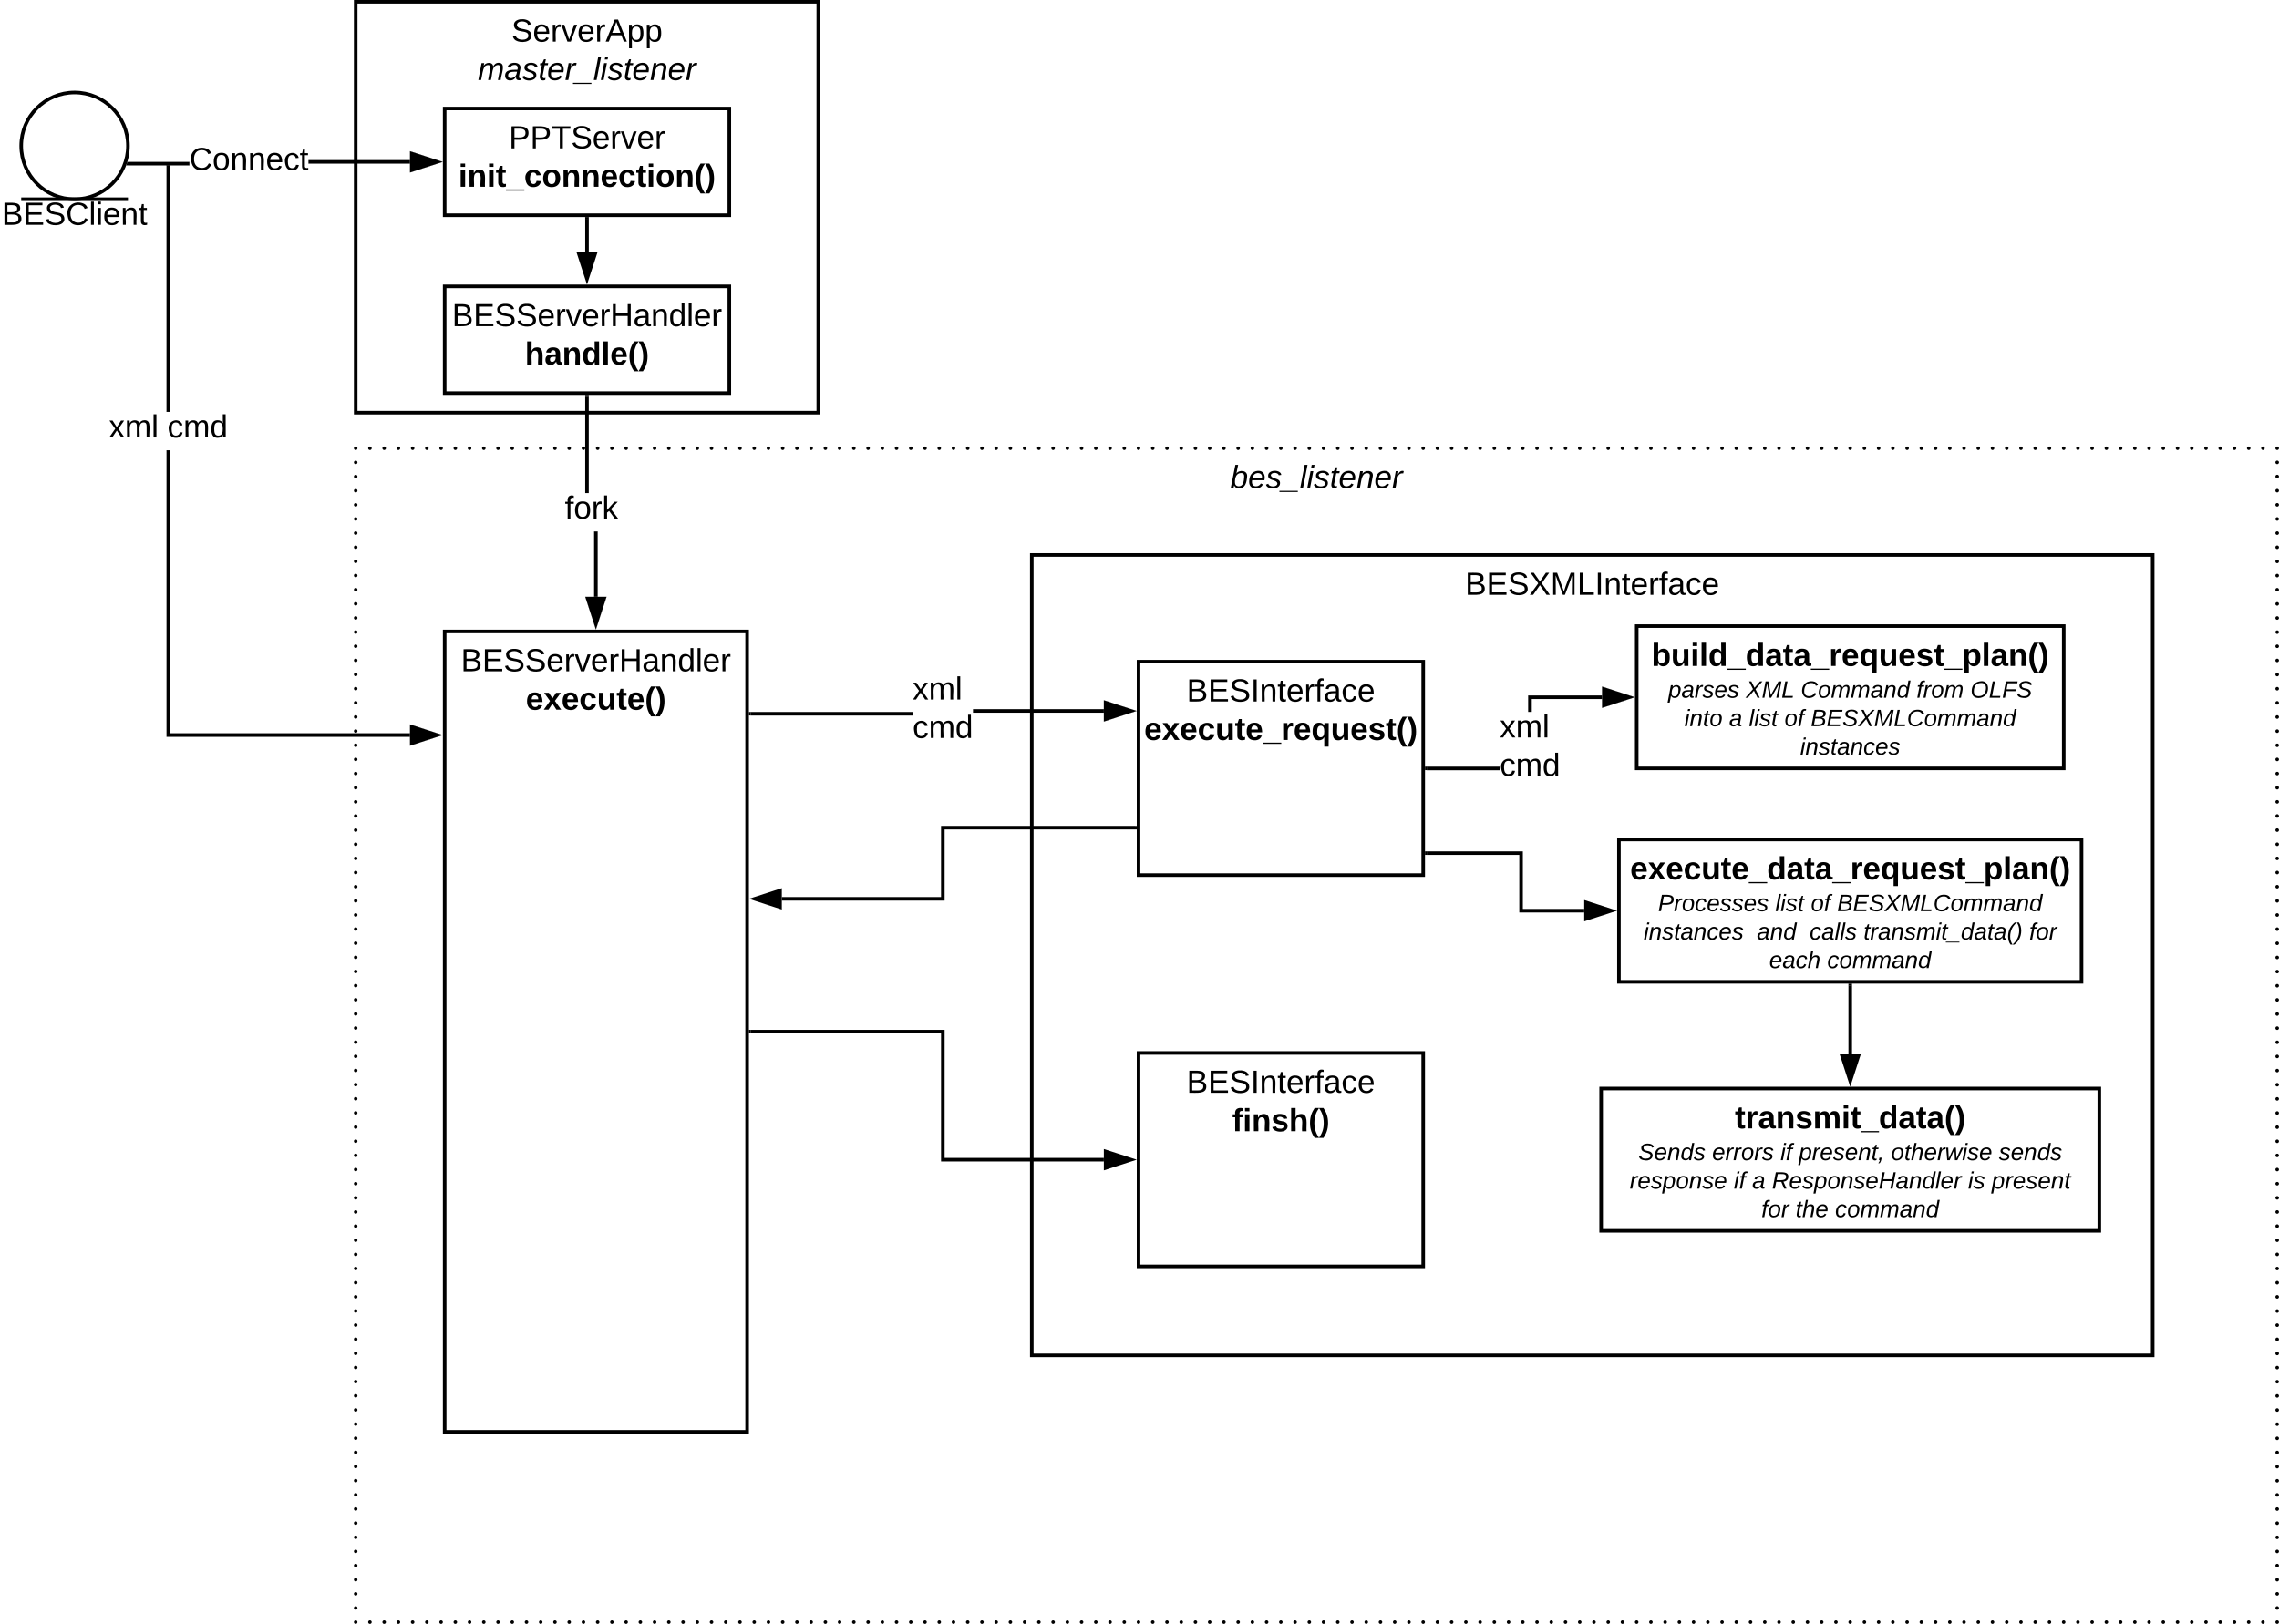 <svg xmlns="http://www.w3.org/2000/svg" xmlns:xlink="http://www.w3.org/1999/xlink" xmlns:lucid="lucid" width="1280.92" height="913"><g transform="translate(-20.075 -48)" lucid:page-tab-id="0_0"><path d="M220 300h1080v660H220z" fill-opacity="0"/><path d="M221 300c0 .55-.45 1-1 1s-1-.45-1-1 .45-1 1-1 1 .45 1 1zm8 0c0 .55-.45 1-1 1s-1-.45-1-1 .45-1 1-1 1 .45 1 1zm8 0c0 .55-.45 1-1 1s-1-.45-1-1 .45-1 1-1 1 .45 1 1zm8 0c0 .55-.45 1-1 1s-1-.45-1-1 .45-1 1-1 1 .45 1 1zm8 0c0 .55-.45 1-1 1s-1-.45-1-1 .45-1 1-1 1 .45 1 1zm8 0c0 .55-.45 1-1 1s-1-.45-1-1 .45-1 1-1 1 .45 1 1zm8 0c0 .55-.45 1-1 1s-1-.45-1-1 .45-1 1-1 1 .45 1 1zm8 0c0 .55-.45 1-1 1s-1-.45-1-1 .45-1 1-1 1 .45 1 1zm8 0c0 .55-.45 1-1 1s-1-.45-1-1 .45-1 1-1 1 .45 1 1zm8 0c0 .55-.45 1-1 1s-1-.45-1-1 .45-1 1-1 1 .45 1 1zm8 0c0 .55-.45 1-1 1s-1-.45-1-1 .45-1 1-1 1 .45 1 1zm8 0c0 .55-.45 1-1 1s-1-.45-1-1 .45-1 1-1 1 .45 1 1zm8 0c0 .55-.45 1-1 1s-1-.45-1-1 .45-1 1-1 1 .45 1 1zm8 0c0 .55-.45 1-1 1s-1-.45-1-1 .45-1 1-1 1 .45 1 1zm8 0c0 .55-.45 1-1 1s-1-.45-1-1 .45-1 1-1 1 .45 1 1zm8 0c0 .55-.45 1-1 1s-1-.45-1-1 .45-1 1-1 1 .45 1 1zm8 0c0 .55-.45 1-1 1s-1-.45-1-1 .45-1 1-1 1 .45 1 1zm8 0c0 .55-.45 1-1 1s-1-.45-1-1 .45-1 1-1 1 .45 1 1zm8 0c0 .55-.45 1-1 1s-1-.45-1-1 .45-1 1-1 1 .45 1 1zm8 0c0 .55-.45 1-1 1s-1-.45-1-1 .45-1 1-1 1 .45 1 1zm8 0c0 .55-.45 1-1 1s-1-.45-1-1 .45-1 1-1 1 .45 1 1zm8 0c0 .55-.45 1-1 1s-1-.45-1-1 .45-1 1-1 1 .45 1 1zm8 0c0 .55-.45 1-1 1s-1-.45-1-1 .45-1 1-1 1 .45 1 1zm8 0c0 .55-.45 1-1 1s-1-.45-1-1 .45-1 1-1 1 .45 1 1zm8 0c0 .55-.45 1-1 1s-1-.45-1-1 .45-1 1-1 1 .45 1 1zm8 0c0 .55-.45 1-1 1s-1-.45-1-1 .45-1 1-1 1 .45 1 1zm8 0c0 .55-.45 1-1 1s-1-.45-1-1 .45-1 1-1 1 .45 1 1zm8 0c0 .55-.45 1-1 1s-1-.45-1-1 .45-1 1-1 1 .45 1 1zm8 0c0 .55-.45 1-1 1s-1-.45-1-1 .45-1 1-1 1 .45 1 1zm8 0c0 .55-.45 1-1 1s-1-.45-1-1 .45-1 1-1 1 .45 1 1zm8 0c0 .55-.45 1-1 1s-1-.45-1-1 .45-1 1-1 1 .45 1 1zm8 0c0 .55-.45 1-1 1s-1-.45-1-1 .45-1 1-1 1 .45 1 1zm8 0c0 .55-.45 1-1 1s-1-.45-1-1 .45-1 1-1 1 .45 1 1zm8 0c0 .55-.45 1-1 1s-1-.45-1-1 .45-1 1-1 1 .45 1 1zm8 0c0 .55-.45 1-1 1s-1-.45-1-1 .45-1 1-1 1 .45 1 1zm8 0c0 .55-.45 1-1 1s-1-.45-1-1 .45-1 1-1 1 .45 1 1zm8 0c0 .55-.45 1-1 1s-1-.45-1-1 .45-1 1-1 1 .45 1 1zm8 0c0 .55-.45 1-1 1s-1-.45-1-1 .45-1 1-1 1 .45 1 1zm8 0c0 .55-.45 1-1 1s-1-.45-1-1 .45-1 1-1 1 .45 1 1zm8 0c0 .55-.45 1-1 1s-1-.45-1-1 .45-1 1-1 1 .45 1 1zm8 0c0 .55-.45 1-1 1s-1-.45-1-1 .45-1 1-1 1 .45 1 1zm8 0c0 .55-.45 1-1 1s-1-.45-1-1 .45-1 1-1 1 .45 1 1zm8 0c0 .55-.45 1-1 1s-1-.45-1-1 .45-1 1-1 1 .45 1 1zm8 0c0 .55-.45 1-1 1s-1-.45-1-1 .45-1 1-1 1 .45 1 1zm8 0c0 .55-.45 1-1 1s-1-.45-1-1 .45-1 1-1 1 .45 1 1zm8 0c0 .55-.45 1-1 1s-1-.45-1-1 .45-1 1-1 1 .45 1 1zm8 0c0 .55-.45 1-1 1s-1-.45-1-1 .45-1 1-1 1 .45 1 1zm8 0c0 .55-.45 1-1 1s-1-.45-1-1 .45-1 1-1 1 .45 1 1zm8 0c0 .55-.45 1-1 1s-1-.45-1-1 .45-1 1-1 1 .45 1 1zm8 0c0 .55-.45 1-1 1s-1-.45-1-1 .45-1 1-1 1 .45 1 1zm8 0c0 .55-.45 1-1 1s-1-.45-1-1 .45-1 1-1 1 .45 1 1zm8 0c0 .55-.45 1-1 1s-1-.45-1-1 .45-1 1-1 1 .45 1 1zm8 0c0 .55-.45 1-1 1s-1-.45-1-1 .45-1 1-1 1 .45 1 1zm8 0c0 .55-.45 1-1 1s-1-.45-1-1 .45-1 1-1 1 .45 1 1zm8 0c0 .55-.45 1-1 1s-1-.45-1-1 .45-1 1-1 1 .45 1 1zm8 0c0 .55-.45 1-1 1s-1-.45-1-1 .45-1 1-1 1 .45 1 1zm8 0c0 .55-.45 1-1 1s-1-.45-1-1 .45-1 1-1 1 .45 1 1zm8 0c0 .55-.45 1-1 1s-1-.45-1-1 .45-1 1-1 1 .45 1 1zm8 0c0 .55-.45 1-1 1s-1-.45-1-1 .45-1 1-1 1 .45 1 1zm8 0c0 .55-.45 1-1 1s-1-.45-1-1 .45-1 1-1 1 .45 1 1zm8 0c0 .55-.45 1-1 1s-1-.45-1-1 .45-1 1-1 1 .45 1 1zm8 0c0 .55-.45 1-1 1s-1-.45-1-1 .45-1 1-1 1 .45 1 1zm8 0c0 .55-.45 1-1 1s-1-.45-1-1 .45-1 1-1 1 .45 1 1zm8 0c0 .55-.45 1-1 1s-1-.45-1-1 .45-1 1-1 1 .45 1 1zm8 0c0 .55-.45 1-1 1s-1-.45-1-1 .45-1 1-1 1 .45 1 1zm8 0c0 .55-.45 1-1 1s-1-.45-1-1 .45-1 1-1 1 .45 1 1zm8 0c0 .55-.45 1-1 1s-1-.45-1-1 .45-1 1-1 1 .45 1 1zm8 0c0 .55-.45 1-1 1s-1-.45-1-1 .45-1 1-1 1 .45 1 1zm8 0c0 .55-.45 1-1 1s-1-.45-1-1 .45-1 1-1 1 .45 1 1zm8 0c0 .55-.45 1-1 1s-1-.45-1-1 .45-1 1-1 1 .45 1 1zm8 0c0 .55-.45 1-1 1s-1-.45-1-1 .45-1 1-1 1 .45 1 1zm8 0c0 .55-.45 1-1 1s-1-.45-1-1 .45-1 1-1 1 .45 1 1zm8 0c0 .55-.45 1-1 1s-1-.45-1-1 .45-1 1-1 1 .45 1 1zm8 0c0 .55-.45 1-1 1s-1-.45-1-1 .45-1 1-1 1 .45 1 1zm8 0c0 .55-.45 1-1 1s-1-.45-1-1 .45-1 1-1 1 .45 1 1zm8 0c0 .55-.45 1-1 1s-1-.45-1-1 .45-1 1-1 1 .45 1 1zm8 0c0 .55-.45 1-1 1s-1-.45-1-1 .45-1 1-1 1 .45 1 1zm8 0c0 .55-.45 1-1 1s-1-.45-1-1 .45-1 1-1 1 .45 1 1zm8 0c0 .55-.45 1-1 1s-1-.45-1-1 .45-1 1-1 1 .45 1 1zm8 0c0 .55-.45 1-1 1s-1-.45-1-1 .45-1 1-1 1 .45 1 1zm8 0c0 .55-.45 1-1 1s-1-.45-1-1 .45-1 1-1 1 .45 1 1zm8 0c0 .55-.45 1-1 1s-1-.45-1-1 .45-1 1-1 1 .45 1 1zm8 0c0 .55-.45 1-1 1s-1-.45-1-1 .45-1 1-1 1 .45 1 1zm8 0c0 .55-.45 1-1 1s-1-.45-1-1 .45-1 1-1 1 .45 1 1zm8 0c0 .55-.45 1-1 1s-1-.45-1-1 .45-1 1-1 1 .45 1 1zm8 0c0 .55-.45 1-1 1s-1-.45-1-1 .45-1 1-1 1 .45 1 1zm8 0c0 .55-.45 1-1 1s-1-.45-1-1 .45-1 1-1 1 .45 1 1zm8 0c0 .55-.45 1-1 1s-1-.45-1-1 .45-1 1-1 1 .45 1 1zm8 0c0 .55-.45 1-1 1s-1-.45-1-1 .45-1 1-1 1 .45 1 1zm8 0c0 .55-.45 1-1 1s-1-.45-1-1 .45-1 1-1 1 .45 1 1zm8 0c0 .55-.45 1-1 1s-1-.45-1-1 .45-1 1-1 1 .45 1 1zm8 0c0 .55-.45 1-1 1s-1-.45-1-1 .45-1 1-1 1 .45 1 1zm8 0c0 .55-.45 1-1 1s-1-.45-1-1 .45-1 1-1 1 .45 1 1zm8 0c0 .55-.45 1-1 1s-1-.45-1-1 .45-1 1-1 1 .45 1 1zm8 0c0 .55-.45 1-1 1s-1-.45-1-1 .45-1 1-1 1 .45 1 1zm8 0c0 .55-.45 1-1 1s-1-.45-1-1 .45-1 1-1 1 .45 1 1zm8 0c0 .55-.45 1-1 1s-1-.45-1-1 .45-1 1-1 1 .45 1 1zm8 0c0 .55-.45 1-1 1s-1-.45-1-1 .45-1 1-1 1 .45 1 1zm8 0c0 .55-.45 1-1 1s-1-.45-1-1 .45-1 1-1 1 .45 1 1zm8 0c0 .55-.45 1-1 1s-1-.45-1-1 .45-1 1-1 1 .45 1 1zm8 0c0 .55-.45 1-1 1s-1-.45-1-1 .45-1 1-1 1 .45 1 1zm8 0c0 .55-.45 1-1 1s-1-.45-1-1 .45-1 1-1 1 .45 1 1zm8 0c0 .55-.45 1-1 1s-1-.45-1-1 .45-1 1-1 1 .45 1 1zm8 0c0 .55-.45 1-1 1s-1-.45-1-1 .45-1 1-1 1 .45 1 1zm8 0c0 .55-.45 1-1 1s-1-.45-1-1 .45-1 1-1 1 .45 1 1zm8 0c0 .55-.45 1-1 1s-1-.45-1-1 .45-1 1-1 1 .45 1 1zm8 0c0 .55-.45 1-1 1s-1-.45-1-1 .45-1 1-1 1 .45 1 1zm8 0c0 .55-.45 1-1 1s-1-.45-1-1 .45-1 1-1 1 .45 1 1zm8 0c0 .55-.45 1-1 1s-1-.45-1-1 .45-1 1-1 1 .45 1 1zm8 0c0 .55-.45 1-1 1s-1-.45-1-1 .45-1 1-1 1 .45 1 1zm8 0c0 .55-.45 1-1 1s-1-.45-1-1 .45-1 1-1 1 .45 1 1zm8 0c0 .55-.45 1-1 1s-1-.45-1-1 .45-1 1-1 1 .45 1 1zm8 0c0 .55-.45 1-1 1s-1-.45-1-1 .45-1 1-1 1 .45 1 1zm8 0c0 .55-.45 1-1 1s-1-.45-1-1 .45-1 1-1 1 .45 1 1zm8 0c0 .55-.45 1-1 1s-1-.45-1-1 .45-1 1-1 1 .45 1 1zm8 0c0 .55-.45 1-1 1s-1-.45-1-1 .45-1 1-1 1 .45 1 1zm8 0c0 .55-.45 1-1 1s-1-.45-1-1 .45-1 1-1 1 .45 1 1zm8 0c0 .55-.45 1-1 1s-1-.45-1-1 .45-1 1-1 1 .45 1 1zm8 0c0 .55-.45 1-1 1s-1-.45-1-1 .45-1 1-1 1 .45 1 1zm8 0c0 .55-.45 1-1 1s-1-.45-1-1 .45-1 1-1 1 .45 1 1zm8 0c0 .55-.45 1-1 1s-1-.45-1-1 .45-1 1-1 1 .45 1 1zm8 0c0 .55-.45 1-1 1s-1-.45-1-1 .45-1 1-1 1 .45 1 1zm8 0c0 .55-.45 1-1 1s-1-.45-1-1 .45-1 1-1 1 .45 1 1zm8 0c0 .55-.45 1-1 1s-1-.45-1-1 .45-1 1-1 1 .45 1 1zm8 0c0 .55-.45 1-1 1s-1-.45-1-1 .45-1 1-1 1 .45 1 1zm8 0c0 .55-.45 1-1 1s-1-.45-1-1 .45-1 1-1 1 .45 1 1zm8 0c0 .55-.45 1-1 1s-1-.45-1-1 .45-1 1-1 1 .45 1 1zm8 0c0 .55-.45 1-1 1s-1-.45-1-1 .45-1 1-1 1 .45 1 1zm8 0c0 .55-.45 1-1 1s-1-.45-1-1 .45-1 1-1 1 .45 1 1zm8 0c0 .55-.45 1-1 1s-1-.45-1-1 .45-1 1-1 1 .45 1 1zm8 0c0 .55-.45 1-1 1s-1-.45-1-1 .45-1 1-1 1 .45 1 1zm8 0c0 .55-.45 1-1 1s-1-.45-1-1 .45-1 1-1 1 .45 1 1zm8 0c0 .55-.45 1-1 1s-1-.45-1-1 .45-1 1-1 1 .45 1 1zm8 0c0 .55-.45 1-1 1s-1-.45-1-1 .45-1 1-1 1 .45 1 1zm8 0c0 .55-.45 1-1 1s-1-.45-1-1 .45-1 1-1 1 .45 1 1zm8 0c0 .55-.45 1-1 1s-1-.45-1-1 .45-1 1-1 1 .45 1 1zm0 7.95c0 .55-.45 1-1 1s-1-.45-1-1 .45-1 1-1 1 .45 1 1zm0 7.95c0 .56-.45 1-1 1s-1-.44-1-1c0-.55.45-1 1-1s1 .45 1 1zm0 7.96c0 .55-.45 1-1 1s-1-.45-1-1c0-.56.45-1 1-1s1 .44 1 1zm0 7.95c0 .56-.45 1-1 1s-1-.44-1-1c0-.55.45-1 1-1s1 .45 1 1zm0 7.96c0 .55-.45 1-1 1s-1-.45-1-1 .45-1 1-1 1 .45 1 1zm0 7.95c0 .56-.45 1-1 1s-1-.44-1-1c0-.54.45-1 1-1s1 .46 1 1zm0 7.96c0 .55-.45 1-1 1s-1-.45-1-1 .45-1 1-1 1 .45 1 1zm0 7.95c0 .57-.45 1-1 1s-1-.43-1-1c0-.54.45-1 1-1s1 .46 1 1zm0 7.97c0 .55-.45 1-1 1s-1-.45-1-1c0-.56.45-1 1-1s1 .44 1 1zm0 7.95c0 .55-.45 1-1 1s-1-.45-1-1 .45-1 1-1 1 .45 1 1zm0 7.95c0 .55-.45 1-1 1s-1-.45-1-1 .45-1 1-1 1 .45 1 1zm0 7.95c0 .55-.45 1-1 1s-1-.45-1-1 .45-1 1-1 1 .45 1 1zm0 7.95c0 .56-.45 1-1 1s-1-.44-1-1c0-.55.45-1 1-1s1 .45 1 1zm0 7.95c0 .56-.45 1-1 1s-1-.44-1-1c0-.55.45-1 1-1s1 .45 1 1zm0 7.96c0 .55-.45 1-1 1s-1-.45-1-1 .45-1 1-1 1 .45 1 1zm0 7.95c0 .55-.45 1-1 1s-1-.45-1-1 .45-1 1-1 1 .45 1 1zm0 7.95c0 .55-.45 1-1 1s-1-.45-1-1 .45-1 1-1 1 .45 1 1zm0 7.95c0 .56-.45 1-1 1s-1-.44-1-1c0-.55.45-1 1-1s1 .45 1 1zm0 7.95c0 .56-.45 1-1 1s-1-.44-1-1c0-.55.45-1 1-1s1 .45 1 1zm0 7.96c0 .55-.45 1-1 1s-1-.45-1-1c0-.56.45-1 1-1s1 .44 1 1zm0 7.95c0 .54-.45 1-1 1s-1-.46-1-1c0-.56.45-1 1-1s1 .44 1 1zm0 7.94c0 .55-.45 1-1 1s-1-.45-1-1 .45-1 1-1 1 .45 1 1zm0 7.95c0 .54-.45 1-1 1s-1-.46-1-1c0-.56.45-1 1-1s1 .44 1 1zm0 7.94c0 .56-.45 1-1 1s-1-.44-1-1c0-.55.45-1 1-1s1 .45 1 1zm0 7.96c0 .55-.45 1-1 1s-1-.45-1-1c0-.56.45-1 1-1s1 .44 1 1zm0 7.95c0 .55-.45 1-1 1s-1-.45-1-1c0-.56.45-1 1-1s1 .44 1 1zm0 7.95c0 .55-.45 1-1 1s-1-.45-1-1 .45-1 1-1 1 .45 1 1zm0 7.95c0 .55-.45 1-1 1s-1-.45-1-1 .45-1 1-1 1 .45 1 1zm0 7.95c0 .55-.45 1-1 1s-1-.45-1-1 .45-1 1-1 1 .45 1 1zm0 7.95c0 .56-.45 1-1 1s-1-.44-1-1c0-.55.45-1 1-1s1 .45 1 1zm0 7.96c0 .56-.45 1-1 1s-1-.44-1-1c0-.55.45-1 1-1s1 .45 1 1zm0 7.96c0 .55-.45 1-1 1s-1-.45-1-1 .45-1 1-1 1 .45 1 1zm0 7.95c0 .56-.45 1-1 1s-1-.44-1-1c0-.54.45-1 1-1s1 .46 1 1zm0 7.96c0 .55-.45 1-1 1s-1-.45-1-1 .45-1 1-1 1 .45 1 1zm0 7.95c0 .57-.45 1-1 1s-1-.43-1-1c0-.54.45-1 1-1s1 .46 1 1zm0 7.97c0 .55-.45 1-1 1s-1-.45-1-1c0-.56.45-1 1-1s1 .44 1 1zm0 7.95c0 .55-.45 1-1 1s-1-.45-1-1c0-.56.45-1 1-1s1 .44 1 1zm0 7.95c0 .55-.45 1-1 1s-1-.45-1-1 .45-1 1-1 1 .45 1 1zm0 7.95c0 .55-.45 1-1 1s-1-.45-1-1 .45-1 1-1 1 .45 1 1zm0 7.95c0 .55-.45 1-1 1s-1-.45-1-1 .45-1 1-1 1 .45 1 1zm0 7.95c0 .56-.45 1-1 1s-1-.44-1-1c0-.55.45-1 1-1s1 .45 1 1zm0 7.96c0 .55-.45 1-1 1s-1-.45-1-1c0-.56.45-1 1-1s1 .44 1 1zm0 7.95c0 .55-.45 1-1 1s-1-.45-1-1 .45-1 1-1 1 .45 1 1zm0 7.95c0 .55-.45 1-1 1s-1-.45-1-1 .45-1 1-1 1 .45 1 1zm0 7.95c0 .55-.45 1-1 1s-1-.45-1-1 .45-1 1-1 1 .45 1 1zm0 7.95c0 .56-.45 1-1 1s-1-.44-1-1c0-.55.45-1 1-1s1 .45 1 1zm0 7.96c0 .55-.45 1-1 1s-1-.45-1-1c0-.56.45-1 1-1s1 .44 1 1zm0 7.95c0 .54-.45 1-1 1s-1-.46-1-1c0-.57.45-1 1-1s1 .43 1 1zm0 7.94c0 .55-.45 1-1 1s-1-.45-1-1 .45-1 1-1 1 .45 1 1zm0 7.95c0 .54-.45 1-1 1s-1-.46-1-1c0-.56.45-1 1-1s1 .44 1 1zm0 7.94c0 .55-.45 1-1 1s-1-.45-1-1 .45-1 1-1 1 .45 1 1zm0 7.95c0 .55-.45 1-1 1s-1-.45-1-1c0-.56.45-1 1-1s1 .44 1 1zm0 7.95c0 .55-.45 1-1 1s-1-.45-1-1c0-.56.45-1 1-1s1 .44 1 1zm0 7.95c0 .55-.45 1-1 1s-1-.45-1-1 .45-1 1-1 1 .45 1 1zm0 7.95c0 .55-.45 1-1 1s-1-.45-1-1 .45-1 1-1 1 .45 1 1zm0 7.95c0 .55-.45 1-1 1s-1-.45-1-1 .45-1 1-1 1 .45 1 1zm0 7.95c0 .55-.45 1-1 1s-1-.45-1-1 .45-1 1-1 1 .45 1 1zm0 7.96c0 .56-.45 1-1 1s-1-.44-1-1c0-.55.45-1 1-1s1 .45 1 1zm0 7.96c0 .55-.45 1-1 1s-1-.45-1-1c0-.56.45-1 1-1s1 .44 1 1zm0 7.95c0 .56-.45 1-1 1s-1-.44-1-1c0-.54.45-1 1-1s1 .46 1 1zm0 7.96c0 .55-.45 1-1 1s-1-.45-1-1 .45-1 1-1 1 .45 1 1zm0 7.95c0 .56-.45 1-1 1s-1-.44-1-1c0-.54.45-1 1-1s1 .46 1 1zm0 7.96c0 .56-.45 1-1 1s-1-.44-1-1c0-.55.45-1 1-1s1 .45 1 1zm0 7.96c0 .55-.45 1-1 1s-1-.45-1-1c0-.56.45-1 1-1s1 .44 1 1zm0 7.95c0 .55-.45 1-1 1s-1-.45-1-1 .45-1 1-1 1 .45 1 1zm0 7.95c0 .55-.45 1-1 1s-1-.45-1-1 .45-1 1-1 1 .45 1 1zm0 7.95c0 .55-.45 1-1 1s-1-.45-1-1 .45-1 1-1 1 .45 1 1zm0 7.95c0 .55-.45 1-1 1s-1-.45-1-1 .45-1 1-1 1 .45 1 1zm0 7.95c0 .56-.45 1-1 1s-1-.44-1-1c0-.55.45-1 1-1s1 .45 1 1zm0 7.96c0 .55-.45 1-1 1s-1-.45-1-1c0-.56.45-1 1-1s1 .44 1 1zm0 7.95c0 .55-.45 1-1 1s-1-.45-1-1 .45-1 1-1 1 .45 1 1zm0 7.95c0 .55-.45 1-1 1s-1-.45-1-1 .45-1 1-1 1 .45 1 1zm0 7.95c0 .55-.45 1-1 1s-1-.45-1-1 .45-1 1-1 1 .45 1 1zm0 7.95c0 .56-.45 1-1 1s-1-.44-1-1c0-.55.45-1 1-1s1 .45 1 1zm0 7.96c0 .54-.45 1-1 1s-1-.46-1-1c0-.57.45-1 1-1s1 .43 1 1zm0 7.94c0 .55-.45 1-1 1s-1-.45-1-1c0-.56.45-1 1-1s1 .44 1 1zm0 7.95c0 .54-.45 1-1 1s-1-.46-1-1c0-.56.45-1 1-1s1 .44 1 1zm0 7.94c0 .55-.45 1-1 1s-1-.45-1-1 .45-1 1-1 1 .45 1 1zm0 7.95c0 .54-.45 1-1 1s-1-.46-1-1c0-.56.45-1 1-1s1 .44 1 1zm0 7.94c0 .56-.45 1-1 1s-1-.44-1-1c0-.55.45-1 1-1s1 .45 1 1zm0 7.96c0 .55-.45 1-1 1s-1-.45-1-1c0-.56.45-1 1-1s1 .44 1 1zm0 7.95c0 .55-.45 1-1 1s-1-.45-1-1 .45-1 1-1 1 .45 1 1zm0 7.95c0 .55-.45 1-1 1s-1-.45-1-1 .45-1 1-1 1 .45 1 1zm-8 0c0 .55-.45 1-1 1s-1-.45-1-1 .45-1 1-1 1 .45 1 1zm-8 0c0 .55-.45 1-1 1s-1-.45-1-1 .45-1 1-1 1 .45 1 1zm-8 0c0 .55-.45 1-1 1s-1-.45-1-1 .45-1 1-1 1 .45 1 1zm-8 0c0 .55-.45 1-1 1s-1-.45-1-1 .45-1 1-1 1 .45 1 1zm-8 0c0 .55-.45 1-1 1s-1-.45-1-1 .45-1 1-1 1 .45 1 1zm-8 0c0 .55-.45 1-1 1s-1-.45-1-1 .45-1 1-1 1 .45 1 1zm-8 0c0 .55-.45 1-1 1s-1-.45-1-1 .45-1 1-1 1 .45 1 1zm-8 0c0 .55-.45 1-1 1s-1-.45-1-1 .45-1 1-1 1 .45 1 1zm-8 0c0 .55-.45 1-1 1s-1-.45-1-1 .45-1 1-1 1 .45 1 1zm-8 0c0 .55-.45 1-1 1s-1-.45-1-1 .45-1 1-1 1 .45 1 1zm-8 0c0 .55-.45 1-1 1s-1-.45-1-1 .45-1 1-1 1 .45 1 1zm-8 0c0 .55-.45 1-1 1s-1-.45-1-1 .45-1 1-1 1 .45 1 1zm-8 0c0 .55-.45 1-1 1s-1-.45-1-1 .45-1 1-1 1 .45 1 1zm-8 0c0 .55-.45 1-1 1s-1-.45-1-1 .45-1 1-1 1 .45 1 1zm-8 0c0 .55-.45 1-1 1s-1-.45-1-1 .45-1 1-1 1 .45 1 1zm-8 0c0 .55-.45 1-1 1s-1-.45-1-1 .45-1 1-1 1 .45 1 1zm-8 0c0 .55-.45 1-1 1s-1-.45-1-1 .45-1 1-1 1 .45 1 1zm-8 0c0 .55-.45 1-1 1s-1-.45-1-1 .45-1 1-1 1 .45 1 1zm-8 0c0 .55-.45 1-1 1s-1-.45-1-1 .45-1 1-1 1 .45 1 1zm-8 0c0 .55-.45 1-1 1s-1-.45-1-1 .45-1 1-1 1 .45 1 1zm-8 0c0 .55-.45 1-1 1s-1-.45-1-1 .45-1 1-1 1 .45 1 1zm-8 0c0 .55-.45 1-1 1s-1-.45-1-1 .45-1 1-1 1 .45 1 1zm-8 0c0 .55-.45 1-1 1s-1-.45-1-1 .45-1 1-1 1 .45 1 1zm-8 0c0 .55-.45 1-1 1s-1-.45-1-1 .45-1 1-1 1 .45 1 1zm-8 0c0 .55-.45 1-1 1s-1-.45-1-1 .45-1 1-1 1 .45 1 1zm-8 0c0 .55-.45 1-1 1s-1-.45-1-1 .45-1 1-1 1 .45 1 1zm-8 0c0 .55-.45 1-1 1s-1-.45-1-1 .45-1 1-1 1 .45 1 1zm-8 0c0 .55-.45 1-1 1s-1-.45-1-1 .45-1 1-1 1 .45 1 1zm-8 0c0 .55-.45 1-1 1s-1-.45-1-1 .45-1 1-1 1 .45 1 1zm-8 0c0 .55-.45 1-1 1s-1-.45-1-1 .45-1 1-1 1 .45 1 1zm-8 0c0 .55-.45 1-1 1s-1-.45-1-1 .45-1 1-1 1 .45 1 1zm-8 0c0 .55-.45 1-1 1s-1-.45-1-1 .45-1 1-1 1 .45 1 1zm-8 0c0 .55-.45 1-1 1s-1-.45-1-1 .45-1 1-1 1 .45 1 1zm-8 0c0 .55-.45 1-1 1s-1-.45-1-1 .45-1 1-1 1 .45 1 1zm-8 0c0 .55-.45 1-1 1s-1-.45-1-1 .45-1 1-1 1 .45 1 1zm-8 0c0 .55-.45 1-1 1s-1-.45-1-1 .45-1 1-1 1 .45 1 1zm-8 0c0 .55-.45 1-1 1s-1-.45-1-1 .45-1 1-1 1 .45 1 1zm-8 0c0 .55-.45 1-1 1s-1-.45-1-1 .45-1 1-1 1 .45 1 1zm-8 0c0 .55-.45 1-1 1s-1-.45-1-1 .45-1 1-1 1 .45 1 1zm-8 0c0 .55-.45 1-1 1s-1-.45-1-1 .45-1 1-1 1 .45 1 1zm-8 0c0 .55-.45 1-1 1s-1-.45-1-1 .45-1 1-1 1 .45 1 1zm-8 0c0 .55-.45 1-1 1s-1-.45-1-1 .45-1 1-1 1 .45 1 1zm-8 0c0 .55-.45 1-1 1s-1-.45-1-1 .45-1 1-1 1 .45 1 1zm-8 0c0 .55-.45 1-1 1s-1-.45-1-1 .45-1 1-1 1 .45 1 1zm-8 0c0 .55-.45 1-1 1s-1-.45-1-1 .45-1 1-1 1 .45 1 1zm-8 0c0 .55-.45 1-1 1s-1-.45-1-1 .45-1 1-1 1 .45 1 1zm-8 0c0 .55-.45 1-1 1s-1-.45-1-1 .45-1 1-1 1 .45 1 1zm-8 0c0 .55-.45 1-1 1s-1-.45-1-1 .45-1 1-1 1 .45 1 1zm-8 0c0 .55-.45 1-1 1s-1-.45-1-1 .45-1 1-1 1 .45 1 1zm-8 0c0 .55-.45 1-1 1s-1-.45-1-1 .45-1 1-1 1 .45 1 1zm-8 0c0 .55-.45 1-1 1s-1-.45-1-1 .45-1 1-1 1 .45 1 1zm-8 0c0 .55-.45 1-1 1s-1-.45-1-1 .45-1 1-1 1 .45 1 1zm-8 0c0 .55-.45 1-1 1s-1-.45-1-1 .45-1 1-1 1 .45 1 1zm-8 0c0 .55-.45 1-1 1s-1-.45-1-1 .45-1 1-1 1 .45 1 1zm-8 0c0 .55-.45 1-1 1s-1-.45-1-1 .45-1 1-1 1 .45 1 1zm-8 0c0 .55-.45 1-1 1s-1-.45-1-1 .45-1 1-1 1 .45 1 1zm-8 0c0 .55-.45 1-1 1s-1-.45-1-1 .45-1 1-1 1 .45 1 1zm-8 0c0 .55-.45 1-1 1s-1-.45-1-1 .45-1 1-1 1 .45 1 1zm-8 0c0 .55-.45 1-1 1s-1-.45-1-1 .45-1 1-1 1 .45 1 1zm-8 0c0 .55-.45 1-1 1s-1-.45-1-1 .45-1 1-1 1 .45 1 1zm-8 0c0 .55-.45 1-1 1s-1-.45-1-1 .45-1 1-1 1 .45 1 1zm-8 0c0 .55-.45 1-1 1s-1-.45-1-1 .45-1 1-1 1 .45 1 1zm-8 0c0 .55-.45 1-1 1s-1-.45-1-1 .45-1 1-1 1 .45 1 1zm-8 0c0 .55-.45 1-1 1s-1-.45-1-1 .45-1 1-1 1 .45 1 1zm-8 0c0 .55-.45 1-1 1s-1-.45-1-1 .45-1 1-1 1 .45 1 1zm-8 0c0 .55-.45 1-1 1s-1-.45-1-1 .45-1 1-1 1 .45 1 1zm-8 0c0 .55-.45 1-1 1s-1-.45-1-1 .45-1 1-1 1 .45 1 1zm-8 0c0 .55-.45 1-1 1s-1-.45-1-1 .45-1 1-1 1 .45 1 1zm-8 0c0 .55-.45 1-1 1s-1-.45-1-1 .45-1 1-1 1 .45 1 1zm-8 0c0 .55-.45 1-1 1s-1-.45-1-1 .45-1 1-1 1 .45 1 1zm-8 0c0 .55-.45 1-1 1s-1-.45-1-1 .45-1 1-1 1 .45 1 1zm-8 0c0 .55-.45 1-1 1s-1-.45-1-1 .45-1 1-1 1 .45 1 1zm-8 0c0 .55-.45 1-1 1s-1-.45-1-1 .45-1 1-1 1 .45 1 1zm-8 0c0 .55-.45 1-1 1s-1-.45-1-1 .45-1 1-1 1 .45 1 1zm-8 0c0 .55-.45 1-1 1s-1-.45-1-1 .45-1 1-1 1 .45 1 1zm-8 0c0 .55-.45 1-1 1s-1-.45-1-1 .45-1 1-1 1 .45 1 1zm-8 0c0 .55-.45 1-1 1s-1-.45-1-1 .45-1 1-1 1 .45 1 1zm-8 0c0 .55-.45 1-1 1s-1-.45-1-1 .45-1 1-1 1 .45 1 1zm-8 0c0 .55-.45 1-1 1s-1-.45-1-1 .45-1 1-1 1 .45 1 1zm-8 0c0 .55-.45 1-1 1s-1-.45-1-1 .45-1 1-1 1 .45 1 1zm-8 0c0 .55-.45 1-1 1s-1-.45-1-1 .45-1 1-1 1 .45 1 1zm-8 0c0 .55-.45 1-1 1s-1-.45-1-1 .45-1 1-1 1 .45 1 1zm-8 0c0 .55-.45 1-1 1s-1-.45-1-1 .45-1 1-1 1 .45 1 1zm-8 0c0 .55-.45 1-1 1s-1-.45-1-1 .45-1 1-1 1 .45 1 1zm-8 0c0 .55-.45 1-1 1s-1-.45-1-1 .45-1 1-1 1 .45 1 1zm-8 0c0 .55-.45 1-1 1s-1-.45-1-1 .45-1 1-1 1 .45 1 1zm-8 0c0 .55-.45 1-1 1s-1-.45-1-1 .45-1 1-1 1 .45 1 1zm-8 0c0 .55-.45 1-1 1s-1-.45-1-1 .45-1 1-1 1 .45 1 1zm-8 0c0 .55-.45 1-1 1s-1-.45-1-1 .45-1 1-1 1 .45 1 1zm-8 0c0 .55-.45 1-1 1s-1-.45-1-1 .45-1 1-1 1 .45 1 1zm-8 0c0 .55-.45 1-1 1s-1-.45-1-1 .45-1 1-1 1 .45 1 1zm-8 0c0 .55-.45 1-1 1s-1-.45-1-1 .45-1 1-1 1 .45 1 1zm-8 0c0 .55-.45 1-1 1s-1-.45-1-1 .45-1 1-1 1 .45 1 1zm-8 0c0 .55-.45 1-1 1s-1-.45-1-1 .45-1 1-1 1 .45 1 1zm-8 0c0 .55-.45 1-1 1s-1-.45-1-1 .45-1 1-1 1 .45 1 1zm-8 0c0 .55-.45 1-1 1s-1-.45-1-1 .45-1 1-1 1 .45 1 1zm-8 0c0 .55-.45 1-1 1s-1-.45-1-1 .45-1 1-1 1 .45 1 1zm-8 0c0 .55-.45 1-1 1s-1-.45-1-1 .45-1 1-1 1 .45 1 1zm-8 0c0 .55-.45 1-1 1s-1-.45-1-1 .45-1 1-1 1 .45 1 1zm-8 0c0 .55-.45 1-1 1s-1-.45-1-1 .45-1 1-1 1 .45 1 1zm-8 0c0 .55-.45 1-1 1s-1-.45-1-1 .45-1 1-1 1 .45 1 1zm-8 0c0 .55-.45 1-1 1s-1-.45-1-1 .45-1 1-1 1 .45 1 1zm-8 0c0 .55-.45 1-1 1s-1-.45-1-1 .45-1 1-1 1 .45 1 1zm-8 0c0 .55-.45 1-1 1s-1-.45-1-1 .45-1 1-1 1 .45 1 1zm-8 0c0 .55-.45 1-1 1s-1-.45-1-1 .45-1 1-1 1 .45 1 1zm-8 0c0 .55-.45 1-1 1s-1-.45-1-1 .45-1 1-1 1 .45 1 1zm-8 0c0 .55-.45 1-1 1s-1-.45-1-1 .45-1 1-1 1 .45 1 1zm-8 0c0 .55-.45 1-1 1s-1-.45-1-1 .45-1 1-1 1 .45 1 1zm-8 0c0 .55-.45 1-1 1s-1-.45-1-1 .45-1 1-1 1 .45 1 1zm-8 0c0 .55-.45 1-1 1s-1-.45-1-1 .45-1 1-1 1 .45 1 1zm-8 0c0 .55-.45 1-1 1s-1-.45-1-1 .45-1 1-1 1 .45 1 1zm-8 0c0 .55-.45 1-1 1s-1-.45-1-1 .45-1 1-1 1 .45 1 1zm-8 0c0 .55-.45 1-1 1s-1-.45-1-1 .45-1 1-1 1 .45 1 1zm-8 0c0 .55-.45 1-1 1s-1-.45-1-1 .45-1 1-1 1 .45 1 1zm-8 0c0 .55-.45 1-1 1s-1-.45-1-1 .45-1 1-1 1 .45 1 1zm-8 0c0 .55-.45 1-1 1s-1-.45-1-1 .45-1 1-1 1 .45 1 1zm-8 0c0 .55-.45 1-1 1s-1-.45-1-1 .45-1 1-1 1 .45 1 1zm-8 0c0 .55-.45 1-1 1s-1-.45-1-1 .45-1 1-1 1 .45 1 1zm-8 0c0 .55-.45 1-1 1s-1-.45-1-1 .45-1 1-1 1 .45 1 1zm-8 0c0 .55-.45 1-1 1s-1-.45-1-1 .45-1 1-1 1 .45 1 1zm-8 0c0 .55-.45 1-1 1s-1-.45-1-1 .45-1 1-1 1 .45 1 1zm-8 0c0 .55-.45 1-1 1s-1-.45-1-1 .45-1 1-1 1 .45 1 1zm-8 0c0 .55-.45 1-1 1s-1-.45-1-1 .45-1 1-1 1 .45 1 1zm-8 0c0 .55-.45 1-1 1s-1-.45-1-1 .45-1 1-1 1 .45 1 1zm-8 0c0 .55-.45 1-1 1s-1-.45-1-1 .45-1 1-1 1 .45 1 1zm-8 0c0 .55-.45 1-1 1s-1-.45-1-1 .45-1 1-1 1 .45 1 1zm-8 0c0 .55-.45 1-1 1s-1-.45-1-1 .45-1 1-1 1 .45 1 1zm-8 0c0 .55-.45 1-1 1s-1-.45-1-1 .45-1 1-1 1 .45 1 1zm-8 0c0 .55-.45 1-1 1s-1-.45-1-1 .45-1 1-1 1 .45 1 1zm-8 0c0 .55-.45 1-1 1s-1-.45-1-1 .45-1 1-1 1 .45 1 1zm-8 0c0 .55-.45 1-1 1s-1-.45-1-1 .45-1 1-1 1 .45 1 1zm-8 0c0 .55-.45 1-1 1s-1-.45-1-1 .45-1 1-1 1 .45 1 1zm-8 0c0 .55-.45 1-1 1s-1-.45-1-1 .45-1 1-1 1 .45 1 1zm-8 0c0 .55-.45 1-1 1s-1-.45-1-1 .45-1 1-1 1 .45 1 1zm-8 0c0 .55-.45 1-1 1s-1-.45-1-1 .45-1 1-1 1 .45 1 1zm0-7.95c0 .55-.45 1-1 1s-1-.45-1-1 .45-1 1-1 1 .45 1 1zm0-7.95c0 .55-.45 1-1 1s-1-.45-1-1c0-.56.45-1 1-1s1 .44 1 1zm0-7.96c0 .56-.45 1-1 1s-1-.44-1-1c0-.55.45-1 1-1s1 .45 1 1zm0-7.95c0 .54-.45 1-1 1s-1-.46-1-1c0-.56.45-1 1-1s1 .44 1 1zm0-7.96c0 .55-.45 1-1 1s-1-.45-1-1 .45-1 1-1 1 .45 1 1zm0-7.95c0 .54-.45 1-1 1s-1-.46-1-1c0-.56.45-1 1-1s1 .44 1 1zm0-7.96c0 .55-.45 1-1 1s-1-.45-1-1c0-.56.45-1 1-1s1 .44 1 1zm0-7.95c0 .54-.45 1-1 1s-1-.46-1-1c0-.57.45-1 1-1s1 .43 1 1zm0-7.97c0 .56-.45 1-1 1s-1-.44-1-1c0-.55.45-1 1-1s1 .45 1 1zm0-7.95c0 .55-.45 1-1 1s-1-.45-1-1 .45-1 1-1 1 .45 1 1zm0-7.95c0 .55-.45 1-1 1s-1-.45-1-1 .45-1 1-1 1 .45 1 1zm0-7.95c0 .55-.45 1-1 1s-1-.45-1-1 .45-1 1-1 1 .45 1 1zm0-7.95c0 .55-.45 1-1 1s-1-.45-1-1c0-.56.45-1 1-1s1 .44 1 1zm0-7.96c0 .56-.45 1-1 1s-1-.44-1-1c0-.55.45-1 1-1s1 .45 1 1zm0-7.95c0 .55-.45 1-1 1s-1-.45-1-1 .45-1 1-1 1 .45 1 1zm0-7.95c0 .55-.45 1-1 1s-1-.45-1-1 .45-1 1-1 1 .45 1 1zm0-7.95c0 .55-.45 1-1 1s-1-.45-1-1 .45-1 1-1 1 .45 1 1zm0-7.95c0 .55-.45 1-1 1s-1-.45-1-1 .45-1 1-1 1 .45 1 1zm0-7.95c0 .55-.45 1-1 1s-1-.45-1-1c0-.56.45-1 1-1s1 .44 1 1zm0-7.96c0 .56-.45 1-1 1s-1-.44-1-1c0-.55.45-1 1-1s1 .45 1 1zm0-7.95c0 .56-.45 1-1 1s-1-.44-1-1c0-.54.45-1 1-1s1 .46 1 1zm0-7.94c0 .55-.45 1-1 1s-1-.45-1-1 .45-1 1-1 1 .45 1 1zm0-7.95c0 .56-.45 1-1 1s-1-.44-1-1c0-.54.45-1 1-1s1 .46 1 1zm0-7.94c0 .55-.45 1-1 1s-1-.45-1-1c0-.56.45-1 1-1s1 .44 1 1zm0-7.95c0 .56-.45 1-1 1s-1-.44-1-1c0-.55.45-1 1-1s1 .45 1 1zm0-7.95c0 .55-.45 1-1 1s-1-.45-1-1 .45-1 1-1 1 .45 1 1zm0-7.95c0 .55-.45 1-1 1s-1-.45-1-1 .45-1 1-1 1 .45 1 1zm0-7.95c0 .55-.45 1-1 1s-1-.45-1-1 .45-1 1-1 1 .45 1 1zm0-7.95c0 .55-.45 1-1 1s-1-.45-1-1 .45-1 1-1 1 .45 1 1zm0-7.95c0 .55-.45 1-1 1s-1-.45-1-1c0-.56.45-1 1-1s1 .44 1 1zm0-7.96c0 .55-.45 1-1 1s-1-.45-1-1c0-.56.45-1 1-1s1 .44 1 1zm0-7.96c0 .55-.45 1-1 1s-1-.45-1-1 .45-1 1-1 1 .45 1 1zm0-7.95c0 .54-.45 1-1 1s-1-.46-1-1c0-.56.45-1 1-1s1 .44 1 1zm0-7.96c0 .55-.45 1-1 1s-1-.45-1-1 .45-1 1-1 1 .45 1 1zm0-7.95c0 .54-.45 1-1 1s-1-.46-1-1c0-.57.45-1 1-1s1 .43 1 1zm0-7.97c0 .56-.45 1-1 1s-1-.44-1-1c0-.55.45-1 1-1s1 .45 1 1zm0-7.95c0 .56-.45 1-1 1s-1-.44-1-1c0-.55.45-1 1-1s1 .45 1 1zm0-7.95c0 .55-.45 1-1 1s-1-.45-1-1 .45-1 1-1 1 .45 1 1zm0-7.95c0 .55-.45 1-1 1s-1-.45-1-1 .45-1 1-1 1 .45 1 1zm0-7.95c0 .55-.45 1-1 1s-1-.45-1-1 .45-1 1-1 1 .45 1 1zm0-7.95c0 .55-.45 1-1 1s-1-.45-1-1c0-.56.45-1 1-1s1 .44 1 1zm0-7.96c0 .56-.45 1-1 1s-1-.44-1-1c0-.55.45-1 1-1s1 .45 1 1zm0-7.95c0 .55-.45 1-1 1s-1-.45-1-1 .45-1 1-1 1 .45 1 1zm0-7.95c0 .55-.45 1-1 1s-1-.45-1-1 .45-1 1-1 1 .45 1 1zm0-7.95c0 .55-.45 1-1 1s-1-.45-1-1 .45-1 1-1 1 .45 1 1zm0-7.95c0 .55-.45 1-1 1s-1-.45-1-1c0-.56.45-1 1-1s1 .44 1 1zm0-7.96c0 .56-.45 1-1 1s-1-.44-1-1c0-.55.45-1 1-1s1 .45 1 1zm0-7.95c0 .57-.45 1-1 1s-1-.43-1-1c0-.54.45-1 1-1s1 .46 1 1zm0-7.94c0 .55-.45 1-1 1s-1-.45-1-1 .45-1 1-1 1 .45 1 1zm0-7.95c0 .56-.45 1-1 1s-1-.44-1-1c0-.54.45-1 1-1s1 .46 1 1zm0-7.94c0 .55-.45 1-1 1s-1-.45-1-1 .45-1 1-1 1 .45 1 1zm0-7.95c0 .56-.45 1-1 1s-1-.44-1-1c0-.55.45-1 1-1s1 .45 1 1zm0-7.95c0 .56-.45 1-1 1s-1-.44-1-1c0-.55.45-1 1-1s1 .45 1 1zm0-7.95c0 .55-.45 1-1 1s-1-.45-1-1 .45-1 1-1 1 .45 1 1zm0-7.95c0 .55-.45 1-1 1s-1-.45-1-1 .45-1 1-1 1 .45 1 1zm0-7.95c0 .55-.45 1-1 1s-1-.45-1-1 .45-1 1-1 1 .45 1 1zm0-7.95c0 .55-.45 1-1 1s-1-.45-1-1c0-.56.45-1 1-1s1 .44 1 1zm0-7.95c0 .55-.45 1-1 1s-1-.45-1-1c0-.56.45-1 1-1s1 .44 1 1zm0-7.96c0 .56-.45 1-1 1s-1-.44-1-1c0-.55.45-1 1-1s1 .45 1 1zm0-7.95c0 .54-.45 1-1 1s-1-.46-1-1c0-.56.45-1 1-1s1 .44 1 1zm0-7.96c0 .55-.45 1-1 1s-1-.45-1-1 .45-1 1-1 1 .45 1 1zm0-7.95c0 .54-.45 1-1 1s-1-.46-1-1c0-.56.45-1 1-1s1 .44 1 1zm0-7.96c0 .55-.45 1-1 1s-1-.45-1-1c0-.56.45-1 1-1s1 .44 1 1zm0-7.96c0 .56-.45 1-1 1s-1-.44-1-1c0-.55.45-1 1-1s1 .45 1 1zm0-7.95c0 .56-.45 1-1 1s-1-.44-1-1c0-.55.45-1 1-1s1 .45 1 1zm0-7.95c0 .55-.45 1-1 1s-1-.45-1-1 .45-1 1-1 1 .45 1 1zm0-7.95c0 .55-.45 1-1 1s-1-.45-1-1 .45-1 1-1 1 .45 1 1zm0-7.95c0 .55-.45 1-1 1s-1-.45-1-1 .45-1 1-1 1 .45 1 1zm0-7.95c0 .55-.45 1-1 1s-1-.45-1-1c0-.56.45-1 1-1s1 .44 1 1zm0-7.96c0 .56-.45 1-1 1s-1-.44-1-1c0-.55.45-1 1-1s1 .45 1 1zm0-7.95c0 .55-.45 1-1 1s-1-.45-1-1 .45-1 1-1 1 .45 1 1zm0-7.95c0 .55-.45 1-1 1s-1-.45-1-1 .45-1 1-1 1 .45 1 1zm0-7.95c0 .55-.45 1-1 1s-1-.45-1-1 .45-1 1-1 1 .45 1 1zm0-7.95c0 .55-.45 1-1 1s-1-.45-1-1c0-.56.45-1 1-1s1 .44 1 1zm0-7.96c0 .57-.45 1-1 1s-1-.43-1-1c0-.54.45-1 1-1s1 .46 1 1zm0-7.94c0 .55-.45 1-1 1s-1-.45-1-1 .45-1 1-1 1 .45 1 1zm0-7.95c0 .56-.45 1-1 1s-1-.44-1-1c0-.54.45-1 1-1s1 .46 1 1zm0-7.94c0 .55-.45 1-1 1s-1-.45-1-1 .45-1 1-1 1 .45 1 1zm0-7.95c0 .56-.45 1-1 1s-1-.44-1-1c0-.55.45-1 1-1s1 .45 1 1zm0-7.94c0 .55-.45 1-1 1s-1-.45-1-1c0-.56.45-1 1-1s1 .44 1 1zm0-7.96c0 .56-.45 1-1 1s-1-.44-1-1c0-.55.45-1 1-1s1 .45 1 1zm0-7.95c0 .55-.45 1-1 1s-1-.45-1-1 .45-1 1-1 1 .45 1 1zm0-7.95c0 .55-.45 1-1 1s-1-.45-1-1 .45-1 1-1 1 .45 1 1z"/><use xlink:href="#a" transform="matrix(1,0,0,1,228,308) translate(483.575 14.4)"/><path d="M600 360h630v450H600z" stroke="#000" stroke-width="2" fill="#fff"/><use xlink:href="#b" transform="matrix(1,0,0,1,608,368) translate(235.55 14.4)"/><use xlink:href="#c" transform="matrix(1,0,0,1,608,368) translate(307 36)"/><path d="M62 160c-16.57 0-30-13.43-30-30s13.43-30 30-30 30 13.43 30 30-13.43 30-30 30z" stroke="#000" stroke-width="2" fill="#fff"/><path d="M32 160h60" stroke="#000" stroke-width="2" fill="none"/><use xlink:href="#d" transform="matrix(1,0,0,1,-8,160) translate(29.075 14.4)"/><path d="M115.64 460.28H250.5v1.95H113.7V301.15h1.94zm0-180.73h-1.95V141h1.94z" stroke="#000" stroke-width=".05"/><path d="M115.64 141.03h-1.95V140h1.94z" stroke="#000" stroke-width=".05"/><path d="M265.76 461.26l-14.26 4.63v-9.28z"/><path d="M268.92 461.26l-18.4 5.98v-11.96zm-16.45 3.3l10.14-3.3-10.13-3.3z" stroke="#000" stroke-width=".05"/><use xlink:href="#e" transform="matrix(1,0,0,1,81.242,279.551) translate(0 14.4)"/><use xlink:href="#f" transform="matrix(1,0,0,1,81.242,279.551) translate(32.9 14.4)"/><path d="M660 420h160v120H660z" stroke="#000" stroke-width="2" fill="#fff"/><use xlink:href="#g" transform="matrix(1,0,0,1,668,428) translate(19.025 14.4)"/><use xlink:href="#h" transform="matrix(1,0,0,1,668,428) translate(-4.825 36)"/><path d="M533.02 450.25H442v-1.95h91.02zm107.48-1.58h-73.52v-1.95h73.52z" stroke="#000" stroke-width=".05"/><path d="M442.03 450.25H441v-1.95h1.03z"/><path stroke="#000" stroke-width=".05"/><path d="M655.76 447.7l-14.26 4.63v-9.27z"/><path d="M658.92 447.7l-18.4 5.97V441.7zm-16.45 3.3l10.14-3.3-10.13-3.3z" stroke="#000" stroke-width=".05"/><use xlink:href="#i" transform="matrix(1,0,0,1,533.025,426.885) translate(0 14.4)"/><use xlink:href="#j" transform="matrix(1,0,0,1,533.025,426.885) translate(0 36)"/><path d="M940 400h240v80H940z" stroke="#000" stroke-width="2" fill="#fff"/><use xlink:href="#k" transform="matrix(1,0,0,1,948,408) translate(0.3 14.4)"/><use xlink:href="#l" transform="matrix(1,0,0,1,948,408) translate(9.685 32.267)"/><use xlink:href="#m" transform="matrix(1,0,0,1,948,408) translate(53.352 32.267)"/><use xlink:href="#n" transform="matrix(1,0,0,1,948,408) translate(84.167 32.267)"/><use xlink:href="#o" transform="matrix(1,0,0,1,948,408) translate(149.241 32.267)"/><use xlink:href="#p" transform="matrix(1,0,0,1,948,408) translate(179.537 32.267)"/><use xlink:href="#q" transform="matrix(1,0,0,1,948,408) translate(18.796 48.267)"/><use xlink:href="#r" transform="matrix(1,0,0,1,948,408) translate(43.944 48.267)"/><use xlink:href="#s" transform="matrix(1,0,0,1,948,408) translate(55.056 48.267)"/><use xlink:href="#t" transform="matrix(1,0,0,1,948,408) translate(74.981 48.267)"/><use xlink:href="#u" transform="matrix(1,0,0,1,948,408) translate(89.796 48.267)"/><use xlink:href="#v" transform="matrix(1,0,0,1,948,408) translate(83.87 64.267)"/><path d="M863.02 480.98H822v-1.96h41.02zm57.48-40h-39.52v7.24H879v-9.2h41.48z" stroke="#000" stroke-width=".05"/><path d="M822.03 480.98H821v-1.96h1.03z"/><path stroke="#000" stroke-width=".05"/><path d="M935.76 440l-14.26 4.63v-9.26z"/><path d="M938.92 440l-18.4 5.98v-11.96zm-16.45 3.3l10.14-3.3-10.13-3.3z" stroke="#000" stroke-width=".05"/><use xlink:href="#i" transform="matrix(1,0,0,1,863.025,448.219) translate(0 14.4)"/><use xlink:href="#j" transform="matrix(1,0,0,1,863.025,448.219) translate(0 36)"/><path d="M220 49h260v231H220z" stroke="#000" stroke-width="2" fill="#fff"/><use xlink:href="#w" transform="matrix(1,0,0,1,228,57) translate(79.55 14.4)"/><use xlink:href="#x" transform="matrix(1,0,0,1,228,57) translate(60.625 36)"/><path d="M270 109h160v60H270z" stroke="#000" stroke-width="2" fill="#fff"/><use xlink:href="#y" transform="matrix(1,0,0,1,278,117) translate(28.075 14.4)"/><use xlink:href="#z" transform="matrix(1,0,0,1,278,117) translate(-0.25 36)"/><path d="M270 403h170v450H270z" stroke="#000" stroke-width="2" fill="#fff"/><use xlink:href="#A" transform="matrix(1,0,0,1,278,411) translate(1.125 14.4)"/><use xlink:href="#B" transform="matrix(1,0,0,1,278,411) translate(37.6 36)"/><path d="M270 209h160v60H270z" stroke="#000" stroke-width="2" fill="#fff"/><use xlink:href="#A" transform="matrix(1,0,0,1,278,217) translate(-3.875 14.4)"/><use xlink:href="#C" transform="matrix(1,0,0,1,278,217) translate(37.125 36)"/><path d="M355.98 383.5h-1.96v-36.7h1.96zm-5-58.3h-1.96V271h1.96z" stroke="#000" stroke-width=".05"/><path d="M350.98 271.03h-1.96V270h1.96z"/><path stroke="#000" stroke-width=".05"/><path d="M355 398.76l-4.63-14.26h9.26z"/><path d="M355 401.92l-5.98-18.4h11.96zm-3.3-16.45l3.3 10.14 3.3-10.13z" stroke="#000" stroke-width=".05"/><use xlink:href="#D" transform="matrix(1,0,0,1,337.525,325.2) translate(0 14.4)"/><path d="M350 171v18.5" stroke="#000" stroke-width="2" fill="none"/><path d="M350.98 171.03h-1.96V170h1.96z" stroke="#000" stroke-width=".05"/><path d="M350 204.76l-4.63-14.26h9.26z" stroke="#000" stroke-width="2"/><path d="M126.53 140.97h-34.2v-1.94h34.2zm123.97-1h-57.03v-1.94h57.03z" stroke="#000" stroke-width=".05"/><path d="M92.37 140.97h-1.43l.36-.82.3-1.13h.77z"/><path stroke="#000" stroke-width=".05"/><path d="M265.76 139l-14.26 4.63v-9.26z"/><path d="M268.92 139l-18.4 5.98v-11.96zm-16.45 3.3l10.14-3.3-10.13-3.3z" stroke="#000" stroke-width=".05"/><g><use xlink:href="#E" transform="matrix(1,0,0,1,126.525,129.2) translate(0 14.4)"/></g><path d="M930 520h260v80H930z" stroke="#000" stroke-width="2" fill="#fff"/><g><use xlink:href="#F" transform="matrix(1,0,0,1,938,528) translate(-1.725 14.4)"/><use xlink:href="#G" transform="matrix(1,0,0,1,938,528) translate(13.981 32.267)"/><use xlink:href="#H" transform="matrix(1,0,0,1,938,528) translate(79.87 32.267)"/><use xlink:href="#t" transform="matrix(1,0,0,1,938,528) translate(99.796 32.267)"/><use xlink:href="#u" transform="matrix(1,0,0,1,938,528) translate(114.611 32.267)"/><use xlink:href="#I" transform="matrix(1,0,0,1,938,528) translate(5.87 48.267)"/><use xlink:href="#J" transform="matrix(1,0,0,1,938,528) translate(69.537 48.267)"/><use xlink:href="#K" transform="matrix(1,0,0,1,938,528) translate(99.167 48.267)"/><use xlink:href="#L" transform="matrix(1,0,0,1,938,528) translate(129.463 48.267)"/><use xlink:href="#M" transform="matrix(1,0,0,1,938,528) translate(222.611 48.267)"/><use xlink:href="#N" transform="matrix(1,0,0,1,938,528) translate(76.481 64.267)"/><use xlink:href="#O" transform="matrix(1,0,0,1,938,528) translate(109.074 64.267)"/></g><path d="M920 660h280v80H920z" stroke="#000" stroke-width="2" fill="#fff"/><g><use xlink:href="#P" transform="matrix(1,0,0,1,928,668) translate(67.175 14.4)"/><use xlink:href="#Q" transform="matrix(1,0,0,1,928,668) translate(12.889 32.267)"/><use xlink:href="#R" transform="matrix(1,0,0,1,928,668) translate(54.37 32.267)"/><use xlink:href="#S" transform="matrix(1,0,0,1,928,668) translate(92.778 32.267)"/><use xlink:href="#T" transform="matrix(1,0,0,1,928,668) translate(103.111 32.267)"/><use xlink:href="#U" transform="matrix(1,0,0,1,928,668) translate(154.926 32.267)"/><use xlink:href="#V" transform="matrix(1,0,0,1,928,668) translate(215.556 32.267)"/><use xlink:href="#W" transform="matrix(1,0,0,1,928,668) translate(8.074 48.267)"/><use xlink:href="#S" transform="matrix(1,0,0,1,928,668) translate(66.556 48.267)"/><use xlink:href="#r" transform="matrix(1,0,0,1,928,668) translate(76.889 48.267)"/><use xlink:href="#X" transform="matrix(1,0,0,1,928,668) translate(88 48.267)"/><use xlink:href="#Y" transform="matrix(1,0,0,1,928,668) translate(198.222 48.267)"/><use xlink:href="#Z" transform="matrix(1,0,0,1,928,668) translate(211.519 48.267)"/><use xlink:href="#aa" transform="matrix(1,0,0,1,928,668) translate(82.056 64.267)"/><use xlink:href="#ab" transform="matrix(1,0,0,1,928,668) translate(101.278 64.267)"/><use xlink:href="#O" transform="matrix(1,0,0,1,928,668) translate(123.5 64.267)"/></g><path d="M1060 602v38.5" stroke="#000" stroke-width="2" fill="none"/><path d="M1060.97 602.03h-1.94V601h1.94z" stroke="#000" stroke-width=".05"/><path d="M1060 655.76l-4.63-14.26h9.27z" stroke="#000" stroke-width="2"/><path d="M822 527.64h53V560h35.5" stroke="#000" stroke-width="2" fill="none"/><path d="M822.03 528.6H821v-1.94h1.03z" stroke="#000" stroke-width=".05"/><path d="M925.76 560l-14.26 4.63v-9.26z" stroke="#000" stroke-width="2"/><path d="M660 640h160v120H660z" stroke="#000" stroke-width="2" fill="#fff"/><g><use xlink:href="#g" transform="matrix(1,0,0,1,668,648) translate(19.025 14.4)"/><use xlink:href="#ac" transform="matrix(1,0,0,1,668,648) translate(44.625 36)"/></g><path d="M442 628h108v72h90.5" stroke="#000" stroke-width="2" fill="none"/><path d="M442.03 628.98H441V627h1.03z" stroke="#000" stroke-width=".05"/><path d="M655.76 700l-14.26 4.63v-9.26z" stroke="#000" stroke-width="2"/><path d="M658 513.33H550v40h-90.5" stroke="#000" stroke-width="2" fill="none"/><path d="M659 514.3h-1.03v-1.94H659z" stroke="#000" stroke-width=".05"/><path d="M444.24 553.33l14.26-4.63v9.27z" stroke="#000" stroke-width="2"/><defs><path d="M68-162c25-46 127-43 121 31C183-60 169 1 98 4 69 5 53-11 43-31L36 0H5l52-261h31zm88 36c2-27-9-43-34-43-55 0-70 51-70 103 0 29 15 45 43 46 52 0 58-58 61-106" id="ad"/><path d="M111-194c62-3 86 47 72 106H45c-7 38 6 69 45 68 27-1 43-14 53-32l24 11C152-15 129 4 87 4 38 3 12-23 12-71c0-70 32-119 99-123zm44 81c14-66-71-72-95-28-4 8-8 17-11 28h106" id="ae"/><path d="M55-144c13 50 104 24 104 88C159 21 15 23 1-39l26-10c6 40 102 42 102-4-13-50-104-23-104-87 0-71 143-71 148-8l-29 4c-5-35-85-37-89 0" id="af"/><path d="M-28 44V31h207v13H-28" id="ag"/><path d="M6 0l50-261h32L37 0H6" id="ah"/><path d="M50-231l6-30h32l-6 30H50zM6 0l37-190h31L37 0H6" id="ai"/><path d="M51-54c-9 22 5 41 31 30L79-1C43 14 10-4 19-52l22-115H19l5-23h22l19-43h21l-9 43h35l-4 23H73" id="aj"/><path d="M67-158c22-48 132-52 116 29L158 0h-32l25-140c3-38-53-32-70-12C52-117 51-52 38 0H6l36-190h30" id="ak"/><path d="M66-151c12-25 30-51 66-40l-6 26C45-176 58-65 38 0H6l36-190h30" id="al"/><g id="a"><use transform="matrix(0.05,0,0,0.05,0,0)" xlink:href="#ad"/><use transform="matrix(0.05,0,0,0.05,10,0)" xlink:href="#ae"/><use transform="matrix(0.05,0,0,0.05,20,0)" xlink:href="#af"/><use transform="matrix(0.05,0,0,0.05,29,0)" xlink:href="#ag"/><use transform="matrix(0.05,0,0,0.05,39,0)" xlink:href="#ah"/><use transform="matrix(0.05,0,0,0.05,42.95,0)" xlink:href="#ai"/><use transform="matrix(0.05,0,0,0.05,46.9,0)" xlink:href="#af"/><use transform="matrix(0.05,0,0,0.05,55.9,0)" xlink:href="#aj"/><use transform="matrix(0.05,0,0,0.05,60.9,0)" xlink:href="#ae"/><use transform="matrix(0.05,0,0,0.05,70.9,0)" xlink:href="#ak"/><use transform="matrix(0.05,0,0,0.05,80.9,0)" xlink:href="#ae"/><use transform="matrix(0.05,0,0,0.05,90.9,0)" xlink:href="#al"/></g><path d="M160-131c35 5 61 23 61 61C221 17 115-2 30 0v-248c76 3 177-17 177 60 0 33-19 50-47 57zm-97-11c50-1 110 9 110-42 0-47-63-36-110-37v79zm0 115c55-2 124 14 124-45 0-56-70-42-124-44v89" id="am"/><path d="M30 0v-248h187v28H63v79h144v27H63v87h162V0H30" id="an"/><path d="M185-189c-5-48-123-54-124 2 14 75 158 14 163 119 3 78-121 87-175 55-17-10-28-26-33-46l33-7c5 56 141 63 141-1 0-78-155-14-162-118-5-82 145-84 179-34 5 7 8 16 11 25" id="ao"/><path d="M195 0l-74-108L45 0H8l94-129-87-119h37l69 98 67-98h37l-84 118L233 0h-38" id="ap"/><path d="M240 0l2-218c-23 76-54 145-80 218h-23L58-218 59 0H30v-248h44l77 211c21-75 51-140 76-211h43V0h-30" id="aq"/><path d="M30 0v-248h33v221h125V0H30" id="ar"/><path d="M33 0v-248h34V0H33" id="as"/><path d="M117-194c89-4 53 116 60 194h-32v-121c0-31-8-49-39-48C34-167 62-67 57 0H25l-1-190h30c1 10-1 24 2 32 11-22 29-35 61-36" id="at"/><path d="M59-47c-2 24 18 29 38 22v24C64 9 27 4 27-40v-127H5v-23h24l9-43h21v43h35v23H59v120" id="au"/><path d="M100-194c63 0 86 42 84 106H49c0 40 14 67 53 68 26 1 43-12 49-29l28 8c-11 28-37 45-77 45C44 4 14-33 15-96c1-61 26-98 85-98zm52 81c6-60-76-77-97-28-3 7-6 17-6 28h103" id="av"/><path d="M114-163C36-179 61-72 57 0H25l-1-190h30c1 12-1 29 2 39 6-27 23-49 58-41v29" id="aw"/><path d="M101-234c-31-9-42 10-38 44h38v23H63V0H32v-167H5v-23h27c-7-52 17-82 69-68v24" id="ax"/><path d="M141-36C126-15 110 5 73 4 37 3 15-17 15-53c-1-64 63-63 125-63 3-35-9-54-41-54-24 1-41 7-42 31l-33-3c5-37 33-52 76-52 45 0 72 20 72 64v82c-1 20 7 32 28 27v20c-31 9-61-2-59-35zM48-53c0 20 12 33 32 33 41-3 63-29 60-74-43 2-92-5-92 41" id="ay"/><path d="M96-169c-40 0-48 33-48 73s9 75 48 75c24 0 41-14 43-38l32 2c-6 37-31 61-74 61-59 0-76-41-82-99-10-93 101-131 147-64 4 7 5 14 7 22l-32 3c-4-21-16-35-41-35" id="az"/><g id="b"><use transform="matrix(0.05,0,0,0.05,0,0)" xlink:href="#am"/><use transform="matrix(0.05,0,0,0.05,12,0)" xlink:href="#an"/><use transform="matrix(0.05,0,0,0.05,24,0)" xlink:href="#ao"/><use transform="matrix(0.05,0,0,0.05,36,0)" xlink:href="#ap"/><use transform="matrix(0.05,0,0,0.05,48,0)" xlink:href="#aq"/><use transform="matrix(0.05,0,0,0.05,62.95,0)" xlink:href="#ar"/><use transform="matrix(0.05,0,0,0.05,72.95,0)" xlink:href="#as"/><use transform="matrix(0.05,0,0,0.05,77.95,0)" xlink:href="#at"/><use transform="matrix(0.05,0,0,0.05,87.95,0)" xlink:href="#au"/><use transform="matrix(0.05,0,0,0.05,92.95,0)" xlink:href="#av"/><use transform="matrix(0.05,0,0,0.05,102.95,0)" xlink:href="#aw"/><use transform="matrix(0.05,0,0,0.05,108.9,0)" xlink:href="#ax"/><use transform="matrix(0.05,0,0,0.05,113.9,0)" xlink:href="#ay"/><use transform="matrix(0.05,0,0,0.05,123.9,0)" xlink:href="#az"/><use transform="matrix(0.05,0,0,0.05,132.9,0)" xlink:href="#av"/></g><path d="M212-179c-10-28-35-45-73-45-59 0-87 40-87 99 0 60 29 101 89 101 43 0 62-24 78-52l27 14C228-24 195 4 139 4 59 4 22-46 18-125c-6-104 99-153 187-111 19 9 31 26 39 46" id="aA"/><path d="M24 0v-261h32V0H24" id="aB"/><path d="M24-231v-30h32v30H24zM24 0v-190h32V0H24" id="aC"/><g id="d"><use transform="matrix(0.05,0,0,0.05,0,0)" xlink:href="#am"/><use transform="matrix(0.05,0,0,0.05,12,0)" xlink:href="#an"/><use transform="matrix(0.05,0,0,0.05,24,0)" xlink:href="#ao"/><use transform="matrix(0.05,0,0,0.05,36,0)" xlink:href="#aA"/><use transform="matrix(0.05,0,0,0.05,48.95,0)" xlink:href="#aB"/><use transform="matrix(0.05,0,0,0.05,52.9,0)" xlink:href="#aC"/><use transform="matrix(0.05,0,0,0.05,56.85,0)" xlink:href="#av"/><use transform="matrix(0.05,0,0,0.05,66.85,0)" xlink:href="#at"/><use transform="matrix(0.05,0,0,0.05,76.85,0)" xlink:href="#au"/></g><path d="M141 0L90-78 38 0H4l68-98-65-92h35l48 74 47-74h35l-64 92 68 98h-35" id="aD"/><path d="M210-169c-67 3-38 105-44 169h-31v-121c0-29-5-50-35-48C34-165 62-65 56 0H25l-1-190h30c1 10-1 24 2 32 10-44 99-50 107 0 11-21 27-35 58-36 85-2 47 119 55 194h-31v-121c0-29-5-49-35-48" id="aE"/><g id="e"><use transform="matrix(0.05,0,0,0.05,0,0)" xlink:href="#aD"/><use transform="matrix(0.05,0,0,0.05,9,0)" xlink:href="#aE"/><use transform="matrix(0.05,0,0,0.05,23.95,0)" xlink:href="#aB"/></g><path d="M85-194c31 0 48 13 60 33l-1-100h32l1 261h-30c-2-10 0-23-3-31C134-8 116 4 85 4 32 4 16-35 15-94c0-66 23-100 70-100zm9 24c-40 0-46 34-46 75 0 40 6 74 45 74 42 0 51-32 51-76 0-42-9-74-50-73" id="aF"/><g id="f"><use transform="matrix(0.05,0,0,0.05,0,0)" xlink:href="#az"/><use transform="matrix(0.05,0,0,0.05,9,0)" xlink:href="#aE"/><use transform="matrix(0.05,0,0,0.05,23.95,0)" xlink:href="#aF"/></g><g id="g"><use transform="matrix(0.05,0,0,0.05,0,0)" xlink:href="#am"/><use transform="matrix(0.05,0,0,0.05,12,0)" xlink:href="#an"/><use transform="matrix(0.05,0,0,0.05,24,0)" xlink:href="#ao"/><use transform="matrix(0.05,0,0,0.05,36,0)" xlink:href="#as"/><use transform="matrix(0.05,0,0,0.05,41,0)" xlink:href="#at"/><use transform="matrix(0.05,0,0,0.05,51,0)" xlink:href="#au"/><use transform="matrix(0.05,0,0,0.05,56,0)" xlink:href="#av"/><use transform="matrix(0.05,0,0,0.05,66,0)" xlink:href="#aw"/><use transform="matrix(0.05,0,0,0.05,71.95,0)" xlink:href="#ax"/><use transform="matrix(0.05,0,0,0.05,76.95,0)" xlink:href="#ay"/><use transform="matrix(0.05,0,0,0.05,86.95,0)" xlink:href="#az"/><use transform="matrix(0.05,0,0,0.05,95.95,0)" xlink:href="#av"/></g><path d="M185-48c-13 30-37 53-82 52C43 2 14-33 14-96s30-98 90-98c62 0 83 45 84 108H66c0 31 8 55 39 56 18 0 30-7 34-22zm-45-69c5-46-57-63-70-21-2 6-4 13-4 21h74" id="aG"/><path d="M144 0l-44-69L55 0H2l70-98-66-92h53l41 62 40-62h54l-67 91 71 99h-54" id="aH"/><path d="M190-63c-7 42-38 67-86 67-59 0-84-38-90-98-12-110 154-137 174-36l-49 2c-2-19-15-32-35-32-30 0-35 28-38 64-6 74 65 87 74 30" id="aI"/><path d="M85 4C-2 5 27-109 22-190h50c7 57-23 150 33 157 60-5 35-97 40-157h50l1 190h-47c-2-12 1-28-3-38-12 25-28 42-61 42" id="aJ"/><path d="M115-3C79 11 28 4 28-45v-112H4v-33h27l15-45h31v45h36v33H77v99c-1 23 16 31 38 25v30" id="aK"/><path d="M-4 44V30h207v14H-4" id="aL"/><path d="M135-150c-39-12-60 13-60 57V0H25l-1-190h47c2 13-1 29 3 40 6-28 27-53 61-41v41" id="aM"/><path d="M84 4C32 4 15-41 15-95c0-55 18-99 73-99 29 0 47 12 58 34l2-30h48l-1 265h-49V-32C136-9 114 4 84 4zm21-34c32 0 41-29 41-66 0-36-9-64-40-64-33 0-39 30-40 65 0 43 13 65 39 65" id="aN"/><path d="M137-138c1-29-70-34-71-4 15 46 118 7 119 86 1 83-164 76-172 9l43-7c4 19 20 25 44 25 33 8 57-30 24-41C81-84 22-81 20-136c-2-80 154-74 161-7" id="aO"/><path d="M67-93c0 74 22 123 53 168H70C40 30 18-18 18-93s22-123 52-168h50c-32 44-53 94-53 168" id="aP"/><path d="M102-93c0 74-22 123-52 168H0C30 29 54-18 53-93c0-74-22-123-53-168h50c30 45 52 94 52 168" id="aQ"/><g id="h"><use transform="matrix(0.05,0,0,0.05,0,0)" xlink:href="#aG"/><use transform="matrix(0.05,0,0,0.05,10,0)" xlink:href="#aH"/><use transform="matrix(0.05,0,0,0.05,20,0)" xlink:href="#aG"/><use transform="matrix(0.05,0,0,0.05,30,0)" xlink:href="#aI"/><use transform="matrix(0.05,0,0,0.05,40,0)" xlink:href="#aJ"/><use transform="matrix(0.05,0,0,0.05,50.95,0)" xlink:href="#aK"/><use transform="matrix(0.05,0,0,0.05,56.9,0)" xlink:href="#aG"/><use transform="matrix(0.05,0,0,0.05,66.9,0)" xlink:href="#aL"/><use transform="matrix(0.05,0,0,0.05,76.9,0)" xlink:href="#aM"/><use transform="matrix(0.05,0,0,0.05,83.9,0)" xlink:href="#aG"/><use transform="matrix(0.05,0,0,0.05,93.9,0)" xlink:href="#aN"/><use transform="matrix(0.05,0,0,0.05,104.85,0)" xlink:href="#aJ"/><use transform="matrix(0.05,0,0,0.05,115.8,0)" xlink:href="#aG"/><use transform="matrix(0.05,0,0,0.05,125.8,0)" xlink:href="#aO"/><use transform="matrix(0.05,0,0,0.05,135.8,0)" xlink:href="#aK"/><use transform="matrix(0.05,0,0,0.05,141.75,0)" xlink:href="#aP"/><use transform="matrix(0.05,0,0,0.05,147.7,0)" xlink:href="#aQ"/></g><g id="i"><use transform="matrix(0.05,0,0,0.05,0,0)" xlink:href="#aD"/><use transform="matrix(0.05,0,0,0.05,9,0)" xlink:href="#aE"/><use transform="matrix(0.05,0,0,0.05,23.95,0)" xlink:href="#aB"/></g><g id="j"><use transform="matrix(0.05,0,0,0.05,0,0)" xlink:href="#az"/><use transform="matrix(0.05,0,0,0.05,9,0)" xlink:href="#aE"/><use transform="matrix(0.05,0,0,0.05,23.95,0)" xlink:href="#aF"/></g><path d="M135-194c52 0 70 43 70 98 0 56-19 99-73 100-30 1-46-15-58-35L72 0H24l1-261h50v104c11-23 29-37 60-37zM114-30c31 0 40-27 40-66 0-37-7-63-39-63s-41 28-41 65c0 36 8 64 40 64" id="aR"/><path d="M25-224v-37h50v37H25zM25 0v-190h50V0H25" id="aS"/><path d="M25 0v-261h50V0H25" id="aT"/><path d="M88-194c31-1 46 15 58 34l-1-101h50l1 261h-48c-2-10 0-23-3-31C134-8 116 4 84 4 32 4 16-41 15-95c0-56 19-97 73-99zm17 164c33 0 40-30 41-66 1-37-9-64-41-64s-38 30-39 65c0 43 13 65 39 65" id="aU"/><path d="M133-34C117-15 103 5 69 4 32 3 11-16 11-54c-1-60 55-63 116-61 1-26-3-47-28-47-18 1-26 9-28 27l-52-2c7-38 36-58 82-57s74 22 75 68l1 82c-1 14 12 18 25 15v27c-30 8-71 5-69-32zm-48 3c29 0 43-24 42-57-32 0-66-3-65 30 0 17 8 27 23 27" id="aV"/><path d="M135-194c53 0 70 44 70 98 0 56-19 98-73 100-31 1-45-17-59-34 3 33 2 69 2 105H25l-1-265h48c2 10 0 23 3 31 11-24 29-35 60-35zM114-30c33 0 39-31 40-66 0-38-9-64-40-64-56 0-55 130 0 130" id="aW"/><path d="M135-194c87-1 58 113 63 194h-50c-7-57 23-157-34-157-59 0-34 97-39 157H25l-1-190h47c2 12-1 28 3 38 12-26 28-41 61-42" id="aX"/><g id="k"><use transform="matrix(0.05,0,0,0.05,0,0)" xlink:href="#aR"/><use transform="matrix(0.05,0,0,0.05,10.95,0)" xlink:href="#aJ"/><use transform="matrix(0.05,0,0,0.05,21.9,0)" xlink:href="#aS"/><use transform="matrix(0.05,0,0,0.05,26.9,0)" xlink:href="#aT"/><use transform="matrix(0.05,0,0,0.05,31.9,0)" xlink:href="#aU"/><use transform="matrix(0.05,0,0,0.05,42.85,0)" xlink:href="#aL"/><use transform="matrix(0.05,0,0,0.05,52.85,0)" xlink:href="#aU"/><use transform="matrix(0.05,0,0,0.05,63.8,0)" xlink:href="#aV"/><use transform="matrix(0.05,0,0,0.05,73.8,0)" xlink:href="#aK"/><use transform="matrix(0.05,0,0,0.05,79.75,0)" xlink:href="#aV"/><use transform="matrix(0.05,0,0,0.05,89.75,0)" xlink:href="#aL"/><use transform="matrix(0.05,0,0,0.05,99.75,0)" xlink:href="#aM"/><use transform="matrix(0.05,0,0,0.05,106.75,0)" xlink:href="#aG"/><use transform="matrix(0.05,0,0,0.05,116.75,0)" xlink:href="#aN"/><use transform="matrix(0.05,0,0,0.05,127.7,0)" xlink:href="#aJ"/><use transform="matrix(0.05,0,0,0.05,138.65,0)" xlink:href="#aG"/><use transform="matrix(0.05,0,0,0.05,148.65,0)" xlink:href="#aO"/><use transform="matrix(0.05,0,0,0.05,158.65,0)" xlink:href="#aK"/><use transform="matrix(0.05,0,0,0.05,164.6,0)" xlink:href="#aL"/><use transform="matrix(0.05,0,0,0.05,174.6,0)" xlink:href="#aW"/><use transform="matrix(0.05,0,0,0.05,185.55,0)" xlink:href="#aT"/><use transform="matrix(0.05,0,0,0.05,190.55,0)" xlink:href="#aV"/><use transform="matrix(0.05,0,0,0.05,200.55,0)" xlink:href="#aX"/><use transform="matrix(0.05,0,0,0.05,211.5,0)" xlink:href="#aP"/><use transform="matrix(0.05,0,0,0.05,217.45,0)" xlink:href="#aQ"/></g><path d="M67-162c32-53 139-36 121 50C175-51 163 2 97 4 68 4 52-11 42-31 38 6 28 39 22 75H-9l50-265h29c-1 10 0 20-3 28zm89 36c0-26-10-43-35-43-54 0-67 50-69 103-1 29 14 45 42 46 53 0 62-58 62-106" id="aY"/><path d="M165-48c-4 18 1 34 23 27l-3 20c-29 8-62 0-52-35h-2C116-14 99 4 63 4 30 4 8-16 8-49c0-68 71-67 138-67 10-26 0-56-31-54-26 1-42 9-47 31l-32-5c8-67 160-71 144 15-5 28-9 54-15 81zM42-50c3 52 80 24 89-6 7-12 7-24 11-38-47 1-103-4-100 44" id="aZ"/><g id="l"><use transform="matrix(0.037,0,0,0.037,0,0)" xlink:href="#aY"/><use transform="matrix(0.037,0,0,0.037,7.407,0)" xlink:href="#aZ"/><use transform="matrix(0.037,0,0,0.037,14.815,0)" xlink:href="#al"/><use transform="matrix(0.037,0,0,0.037,19.222,0)" xlink:href="#af"/><use transform="matrix(0.037,0,0,0.037,25.889,0)" xlink:href="#ae"/><use transform="matrix(0.037,0,0,0.037,33.296,0)" xlink:href="#af"/></g><path d="M176 0l-54-107L30 0H-7l115-131-60-117h35l48 97 83-97h37L146-129 211 0h-35" id="ba"/><path d="M222 0l43-216c-8 16-17 34-26 49L143 0h-22L81-216 41 0H11l48-248h42l38 208 116-208h45L252 0h-30" id="bb"/><path d="M11 0l48-248h34L50-27h125l-5 27H11" id="bc"/><g id="m"><use transform="matrix(0.037,0,0,0.037,0,0)" xlink:href="#ba"/><use transform="matrix(0.037,0,0,0.037,8.889,0)" xlink:href="#bb"/><use transform="matrix(0.037,0,0,0.037,19.963,0)" xlink:href="#bc"/></g><path d="M125-24c46 0 70-25 89-51l25 16C214-24 183 4 123 4 8 4-5-146 60-208c32-50 158-61 191-5 5 7 9 14 11 22l-32 10c-9-28-33-43-69-43-74 0-108 51-108 125 0 46 24 75 72 75" id="bd"/><path d="M30-147c31-64 166-65 159 27C183-49 158 1 86 4 9 8 1-88 30-147zM88-20c53 0 68-48 68-100 0-31-11-51-44-50-52 1-68 46-68 97 0 32 13 53 44 53" id="be"/><path d="M248-111c6-24 9-61-24-58-72 9-57 108-77 169h-31l26-142c3-37-50-30-64-10C52-115 50-51 37 0H6l36-190h30c-1 10-6 24-4 32 13-43 101-52 105 5 13-22 29-41 61-41 90 0 28 129 23 194h-31" id="bf"/><path d="M133-28C103 26-5 8 13-77c13-62 24-115 90-117 29-1 46 15 56 35l19-102h32L160 0h-30zM45-64c-2 27 10 43 35 43 54-1 69-50 69-103 0-29-15-46-42-46-53-1-58 58-62 106" id="bg"/><g id="n"><use transform="matrix(0.037,0,0,0.037,0,0)" xlink:href="#bd"/><use transform="matrix(0.037,0,0,0.037,9.593,0)" xlink:href="#be"/><use transform="matrix(0.037,0,0,0.037,17,0)" xlink:href="#bf"/><use transform="matrix(0.037,0,0,0.037,28.074,0)" xlink:href="#bf"/><use transform="matrix(0.037,0,0,0.037,39.148,0)" xlink:href="#aZ"/><use transform="matrix(0.037,0,0,0.037,46.556,0)" xlink:href="#ak"/><use transform="matrix(0.037,0,0,0.037,53.963,0)" xlink:href="#bg"/></g><path d="M76-167L44 0H12l33-167H18l4-23h27c3-47 25-81 82-69l-4 24c-35-8-44 15-46 45h37l-5 23H76" id="bh"/><g id="o"><use transform="matrix(0.037,0,0,0.037,0,0)" xlink:href="#bh"/><use transform="matrix(0.037,0,0,0.037,3.704,0)" xlink:href="#al"/><use transform="matrix(0.037,0,0,0.037,8.111,0)" xlink:href="#be"/><use transform="matrix(0.037,0,0,0.037,15.519,0)" xlink:href="#bf"/></g><path d="M20-101c0-91 52-143 145-150 126-9 127 168 53 223-23 17-55 32-93 32C57 4 20-33 20-101zm216-33c5-57-18-91-73-90-77 1-110 51-110 125 0 49 23 75 73 75 72-1 104-45 110-110" id="bi"/><path d="M87-220l-18 92h140l-5 28H64L45 0H11l48-248h178l-5 28H87" id="bj"/><path d="M194-120c59 52 2 134-86 124-53-6-90-18-98-63l31-7c8 30 29 43 70 43 46 0 84-17 71-62-32-43-135-20-137-98-3-89 178-90 191-16l-30 9c-8-48-127-53-127 5 0 53 81 35 115 65" id="bk"/><g id="p"><use transform="matrix(0.037,0,0,0.037,0,0)" xlink:href="#bi"/><use transform="matrix(0.037,0,0,0.037,10.37,0)" xlink:href="#bc"/><use transform="matrix(0.037,0,0,0.037,17.778,0)" xlink:href="#bj"/><use transform="matrix(0.037,0,0,0.037,25.889,0)" xlink:href="#bk"/></g><g id="q"><use transform="matrix(0.037,0,0,0.037,0,0)" xlink:href="#ai"/><use transform="matrix(0.037,0,0,0.037,2.926,0)" xlink:href="#ak"/><use transform="matrix(0.037,0,0,0.037,10.333,0)" xlink:href="#aj"/><use transform="matrix(0.037,0,0,0.037,14.037,0)" xlink:href="#be"/></g><use transform="matrix(0.037,0,0,0.037,0,0)" xlink:href="#aZ" id="r"/><g id="s"><use transform="matrix(0.037,0,0,0.037,0,0)" xlink:href="#ah"/><use transform="matrix(0.037,0,0,0.037,2.926,0)" xlink:href="#ai"/><use transform="matrix(0.037,0,0,0.037,5.852,0)" xlink:href="#af"/><use transform="matrix(0.037,0,0,0.037,12.519,0)" xlink:href="#aj"/></g><g id="t"><use transform="matrix(0.037,0,0,0.037,0,0)" xlink:href="#be"/><use transform="matrix(0.037,0,0,0.037,7.407,0)" xlink:href="#bh"/></g><path d="M219-77C219 17 104-2 11 0l48-248c73 2 169-15 169 57 0 38-24 54-60 60 29 5 51 21 51 54zm-26-111c0-44-62-31-105-33l-16 79c55 0 121 9 121-46zm-7 110c-1-49-69-36-119-38L50-27c61-1 137 12 136-51" id="bl"/><path d="M11 0l48-248h184l-5 28H87l-15 79h140l-5 27H67L50-27h158l-5 27H11" id="bm"/><g id="u"><use transform="matrix(0.037,0,0,0.037,0,0)" xlink:href="#bl"/><use transform="matrix(0.037,0,0,0.037,8.889,0)" xlink:href="#bm"/><use transform="matrix(0.037,0,0,0.037,17.778,0)" xlink:href="#bk"/><use transform="matrix(0.037,0,0,0.037,26.667,0)" xlink:href="#ba"/><use transform="matrix(0.037,0,0,0.037,35.556,0)" xlink:href="#bb"/><use transform="matrix(0.037,0,0,0.037,46.63,0)" xlink:href="#bc"/><use transform="matrix(0.037,0,0,0.037,54.037,0)" xlink:href="#bd"/><use transform="matrix(0.037,0,0,0.037,63.63,0)" xlink:href="#be"/><use transform="matrix(0.037,0,0,0.037,71.037,0)" xlink:href="#bf"/><use transform="matrix(0.037,0,0,0.037,82.111,0)" xlink:href="#bf"/><use transform="matrix(0.037,0,0,0.037,93.185,0)" xlink:href="#aZ"/><use transform="matrix(0.037,0,0,0.037,100.593,0)" xlink:href="#ak"/><use transform="matrix(0.037,0,0,0.037,108,0)" xlink:href="#bg"/></g><path d="M44-68c0 29 11 47 38 47 30 0 42-19 51-41l28 9C148-21 126 4 82 4 31 4 10-29 12-85c3-77 74-140 146-93 12 8 15 23 18 40l-31 5c-1-22-13-36-36-36-52 0-65 49-65 101" id="bn"/><g id="v"><use transform="matrix(0.037,0,0,0.037,0,0)" xlink:href="#ai"/><use transform="matrix(0.037,0,0,0.037,2.926,0)" xlink:href="#ak"/><use transform="matrix(0.037,0,0,0.037,10.333,0)" xlink:href="#af"/><use transform="matrix(0.037,0,0,0.037,17,0)" xlink:href="#aj"/><use transform="matrix(0.037,0,0,0.037,20.704,0)" xlink:href="#aZ"/><use transform="matrix(0.037,0,0,0.037,28.111,0)" xlink:href="#ak"/><use transform="matrix(0.037,0,0,0.037,35.519,0)" xlink:href="#bn"/><use transform="matrix(0.037,0,0,0.037,42.185,0)" xlink:href="#ae"/><use transform="matrix(0.037,0,0,0.037,49.593,0)" xlink:href="#af"/></g><path d="M108 0H70L1-190h34L89-25l56-165h34" id="bo"/><path d="M205 0l-28-72H64L36 0H1l101-248h38L239 0h-34zm-38-99l-47-123c-12 45-31 82-46 123h93" id="bp"/><path d="M115-194c55 1 70 41 70 98S169 2 115 4C84 4 66-9 55-30l1 105H24l-1-265h31l2 30c10-21 28-34 59-34zm-8 174c40 0 45-34 45-75s-6-73-45-74c-42 0-51 32-51 76 0 43 10 73 51 73" id="bq"/><g id="w"><use transform="matrix(0.05,0,0,0.05,0,0)" xlink:href="#ao"/><use transform="matrix(0.05,0,0,0.05,12,0)" xlink:href="#av"/><use transform="matrix(0.05,0,0,0.05,22,0)" xlink:href="#aw"/><use transform="matrix(0.05,0,0,0.05,27.95,0)" xlink:href="#bo"/><use transform="matrix(0.05,0,0,0.05,36.95,0)" xlink:href="#av"/><use transform="matrix(0.05,0,0,0.05,46.95,0)" xlink:href="#aw"/><use transform="matrix(0.05,0,0,0.05,52.9,0)" xlink:href="#bp"/><use transform="matrix(0.05,0,0,0.05,64.9,0)" xlink:href="#bq"/><use transform="matrix(0.05,0,0,0.05,74.9,0)" xlink:href="#bq"/></g><g id="x"><use transform="matrix(0.05,0,0,0.05,0,0)" xlink:href="#bf"/><use transform="matrix(0.05,0,0,0.05,14.95,0)" xlink:href="#aZ"/><use transform="matrix(0.05,0,0,0.05,24.95,0)" xlink:href="#af"/><use transform="matrix(0.05,0,0,0.05,33.95,0)" xlink:href="#aj"/><use transform="matrix(0.05,0,0,0.05,38.95,0)" xlink:href="#ae"/><use transform="matrix(0.05,0,0,0.05,48.95,0)" xlink:href="#al"/><use transform="matrix(0.05,0,0,0.05,54.9,0)" xlink:href="#ag"/><use transform="matrix(0.05,0,0,0.05,64.9,0)" xlink:href="#ah"/><use transform="matrix(0.05,0,0,0.05,68.85,0)" xlink:href="#ai"/><use transform="matrix(0.05,0,0,0.05,72.8,0)" xlink:href="#af"/><use transform="matrix(0.05,0,0,0.05,81.8,0)" xlink:href="#aj"/><use transform="matrix(0.05,0,0,0.05,86.8,0)" xlink:href="#ae"/><use transform="matrix(0.05,0,0,0.05,96.8,0)" xlink:href="#ak"/><use transform="matrix(0.05,0,0,0.05,106.8,0)" xlink:href="#ae"/><use transform="matrix(0.05,0,0,0.05,116.8,0)" xlink:href="#al"/></g><path d="M30-248c87 1 191-15 191 75 0 78-77 80-158 76V0H30v-248zm33 125c57 0 124 11 124-50 0-59-68-47-124-48v98" id="br"/><path d="M127-220V0H93v-220H8v-28h204v28h-85" id="bs"/><g id="y"><use transform="matrix(0.05,0,0,0.05,0,0)" xlink:href="#br"/><use transform="matrix(0.05,0,0,0.05,12,0)" xlink:href="#br"/><use transform="matrix(0.05,0,0,0.05,24,0)" xlink:href="#bs"/><use transform="matrix(0.05,0,0,0.05,34.95,0)" xlink:href="#ao"/><use transform="matrix(0.05,0,0,0.05,46.95,0)" xlink:href="#av"/><use transform="matrix(0.05,0,0,0.05,56.95,0)" xlink:href="#aw"/><use transform="matrix(0.05,0,0,0.05,62.9,0)" xlink:href="#bo"/><use transform="matrix(0.05,0,0,0.05,71.9,0)" xlink:href="#av"/><use transform="matrix(0.05,0,0,0.05,81.9,0)" xlink:href="#aw"/></g><path d="M110-194c64 0 96 36 96 99 0 64-35 99-97 99-61 0-95-36-95-99 0-62 34-99 96-99zm-1 164c35 0 45-28 45-65 0-40-10-65-43-65-34 0-45 26-45 65 0 36 10 65 43 65" id="bt"/><g id="z"><use transform="matrix(0.05,0,0,0.05,0,0)" xlink:href="#aS"/><use transform="matrix(0.05,0,0,0.05,5,0)" xlink:href="#aX"/><use transform="matrix(0.05,0,0,0.05,15.95,0)" xlink:href="#aS"/><use transform="matrix(0.05,0,0,0.05,20.95,0)" xlink:href="#aK"/><use transform="matrix(0.05,0,0,0.05,26.9,0)" xlink:href="#aL"/><use transform="matrix(0.05,0,0,0.05,36.9,0)" xlink:href="#aI"/><use transform="matrix(0.05,0,0,0.05,46.9,0)" xlink:href="#bt"/><use transform="matrix(0.05,0,0,0.05,57.85,0)" xlink:href="#aX"/><use transform="matrix(0.05,0,0,0.05,68.8,0)" xlink:href="#aX"/><use transform="matrix(0.05,0,0,0.05,79.75,0)" xlink:href="#aG"/><use transform="matrix(0.05,0,0,0.05,89.75,0)" xlink:href="#aI"/><use transform="matrix(0.05,0,0,0.05,99.75,0)" xlink:href="#aK"/><use transform="matrix(0.05,0,0,0.05,105.7,0)" xlink:href="#aS"/><use transform="matrix(0.05,0,0,0.05,110.7,0)" xlink:href="#bt"/><use transform="matrix(0.05,0,0,0.05,121.65,0)" xlink:href="#aX"/><use transform="matrix(0.05,0,0,0.05,132.6,0)" xlink:href="#aP"/><use transform="matrix(0.05,0,0,0.05,138.55,0)" xlink:href="#aQ"/></g><path d="M197 0v-115H63V0H30v-248h33v105h134v-105h34V0h-34" id="bu"/><g id="A"><use transform="matrix(0.05,0,0,0.05,0,0)" xlink:href="#am"/><use transform="matrix(0.05,0,0,0.05,12,0)" xlink:href="#an"/><use transform="matrix(0.05,0,0,0.05,24,0)" xlink:href="#ao"/><use transform="matrix(0.05,0,0,0.05,36,0)" xlink:href="#ao"/><use transform="matrix(0.05,0,0,0.05,48,0)" xlink:href="#av"/><use transform="matrix(0.05,0,0,0.05,58,0)" xlink:href="#aw"/><use transform="matrix(0.05,0,0,0.05,63.95,0)" xlink:href="#bo"/><use transform="matrix(0.05,0,0,0.05,72.95,0)" xlink:href="#av"/><use transform="matrix(0.05,0,0,0.05,82.95,0)" xlink:href="#aw"/><use transform="matrix(0.05,0,0,0.05,88.9,0)" xlink:href="#bu"/><use transform="matrix(0.05,0,0,0.05,101.85,0)" xlink:href="#ay"/><use transform="matrix(0.05,0,0,0.05,111.85,0)" xlink:href="#at"/><use transform="matrix(0.05,0,0,0.05,121.85,0)" xlink:href="#aF"/><use transform="matrix(0.05,0,0,0.05,131.85,0)" xlink:href="#aB"/><use transform="matrix(0.05,0,0,0.05,135.8,0)" xlink:href="#av"/><use transform="matrix(0.05,0,0,0.05,145.8,0)" xlink:href="#aw"/></g><g id="B"><use transform="matrix(0.05,0,0,0.05,0,0)" xlink:href="#aG"/><use transform="matrix(0.05,0,0,0.05,10,0)" xlink:href="#aH"/><use transform="matrix(0.05,0,0,0.05,20,0)" xlink:href="#aG"/><use transform="matrix(0.05,0,0,0.05,30,0)" xlink:href="#aI"/><use transform="matrix(0.05,0,0,0.05,40,0)" xlink:href="#aJ"/><use transform="matrix(0.05,0,0,0.05,50.95,0)" xlink:href="#aK"/><use transform="matrix(0.05,0,0,0.05,56.9,0)" xlink:href="#aG"/><use transform="matrix(0.05,0,0,0.05,66.9,0)" xlink:href="#aP"/><use transform="matrix(0.05,0,0,0.05,72.85,0)" xlink:href="#aQ"/></g><path d="M114-157C55-157 80-60 75 0H25v-261h50l-1 109c12-26 28-41 61-42 86-1 58 113 63 194h-50c-7-57 23-157-34-157" id="bv"/><g id="C"><use transform="matrix(0.05,0,0,0.05,0,0)" xlink:href="#bv"/><use transform="matrix(0.05,0,0,0.05,10.95,0)" xlink:href="#aV"/><use transform="matrix(0.05,0,0,0.05,20.95,0)" xlink:href="#aX"/><use transform="matrix(0.05,0,0,0.05,31.9,0)" xlink:href="#aU"/><use transform="matrix(0.05,0,0,0.05,42.85,0)" xlink:href="#aT"/><use transform="matrix(0.05,0,0,0.05,47.85,0)" xlink:href="#aG"/><use transform="matrix(0.05,0,0,0.05,57.85,0)" xlink:href="#aP"/><use transform="matrix(0.05,0,0,0.05,63.8,0)" xlink:href="#aQ"/></g><path d="M100-194c62-1 85 37 85 99 1 63-27 99-86 99S16-35 15-95c0-66 28-99 85-99zM99-20c44 1 53-31 53-75 0-43-8-75-51-75s-53 32-53 75 10 74 51 75" id="bw"/><path d="M143 0L79-87 56-68V0H24v-261h32v163l83-92h37l-77 82L181 0h-38" id="bx"/><g id="D"><use transform="matrix(0.05,0,0,0.05,0,0)" xlink:href="#ax"/><use transform="matrix(0.05,0,0,0.05,5,0)" xlink:href="#bw"/><use transform="matrix(0.05,0,0,0.05,15,0)" xlink:href="#aw"/><use transform="matrix(0.05,0,0,0.05,20.95,0)" xlink:href="#bx"/></g><g id="E"><use transform="matrix(0.05,0,0,0.05,0,0)" xlink:href="#aA"/><use transform="matrix(0.05,0,0,0.05,12.95,0)" xlink:href="#bw"/><use transform="matrix(0.05,0,0,0.05,22.95,0)" xlink:href="#at"/><use transform="matrix(0.05,0,0,0.05,32.95,0)" xlink:href="#at"/><use transform="matrix(0.05,0,0,0.05,42.95,0)" xlink:href="#av"/><use transform="matrix(0.05,0,0,0.05,52.95,0)" xlink:href="#az"/><use transform="matrix(0.05,0,0,0.05,61.95,0)" xlink:href="#au"/></g><g id="F"><use transform="matrix(0.05,0,0,0.05,0,0)" xlink:href="#aG"/><use transform="matrix(0.05,0,0,0.05,10,0)" xlink:href="#aH"/><use transform="matrix(0.05,0,0,0.05,20,0)" xlink:href="#aG"/><use transform="matrix(0.05,0,0,0.05,30,0)" xlink:href="#aI"/><use transform="matrix(0.05,0,0,0.05,40,0)" xlink:href="#aJ"/><use transform="matrix(0.05,0,0,0.05,50.95,0)" xlink:href="#aK"/><use transform="matrix(0.05,0,0,0.05,56.9,0)" xlink:href="#aG"/><use transform="matrix(0.05,0,0,0.05,66.9,0)" xlink:href="#aL"/><use transform="matrix(0.05,0,0,0.05,76.9,0)" xlink:href="#aU"/><use transform="matrix(0.05,0,0,0.05,87.85,0)" xlink:href="#aV"/><use transform="matrix(0.05,0,0,0.05,97.85,0)" xlink:href="#aK"/><use transform="matrix(0.05,0,0,0.05,103.8,0)" xlink:href="#aV"/><use transform="matrix(0.05,0,0,0.05,113.8,0)" xlink:href="#aL"/><use transform="matrix(0.05,0,0,0.05,123.8,0)" xlink:href="#aM"/><use transform="matrix(0.05,0,0,0.05,130.8,0)" xlink:href="#aG"/><use transform="matrix(0.05,0,0,0.05,140.8,0)" xlink:href="#aN"/><use transform="matrix(0.05,0,0,0.05,151.75,0)" xlink:href="#aJ"/><use transform="matrix(0.05,0,0,0.05,162.7,0)" xlink:href="#aG"/><use transform="matrix(0.05,0,0,0.05,172.7,0)" xlink:href="#aO"/><use transform="matrix(0.05,0,0,0.05,182.7,0)" xlink:href="#aK"/><use transform="matrix(0.05,0,0,0.05,188.65,0)" xlink:href="#aL"/><use transform="matrix(0.05,0,0,0.05,198.65,0)" xlink:href="#aW"/><use transform="matrix(0.05,0,0,0.05,209.6,0)" xlink:href="#aT"/><use transform="matrix(0.05,0,0,0.05,214.6,0)" xlink:href="#aV"/><use transform="matrix(0.05,0,0,0.05,224.6,0)" xlink:href="#aX"/><use transform="matrix(0.05,0,0,0.05,235.55,0)" xlink:href="#aP"/><use transform="matrix(0.05,0,0,0.05,241.5,0)" xlink:href="#aQ"/></g><path d="M238-179c0 84-86 86-175 82L45 0H11l48-248c82 0 179-12 179 69zm-34 1c0-53-64-42-116-43l-19 98c63 0 135 9 135-55" id="by"/><g id="G"><use transform="matrix(0.037,0,0,0.037,0,0)" xlink:href="#by"/><use transform="matrix(0.037,0,0,0.037,8.889,0)" xlink:href="#al"/><use transform="matrix(0.037,0,0,0.037,13.296,0)" xlink:href="#be"/><use transform="matrix(0.037,0,0,0.037,20.704,0)" xlink:href="#bn"/><use transform="matrix(0.037,0,0,0.037,27.37,0)" xlink:href="#ae"/><use transform="matrix(0.037,0,0,0.037,34.778,0)" xlink:href="#af"/><use transform="matrix(0.037,0,0,0.037,41.444,0)" xlink:href="#af"/><use transform="matrix(0.037,0,0,0.037,48.111,0)" xlink:href="#ae"/><use transform="matrix(0.037,0,0,0.037,55.519,0)" xlink:href="#af"/></g><g id="H"><use transform="matrix(0.037,0,0,0.037,0,0)" xlink:href="#ah"/><use transform="matrix(0.037,0,0,0.037,2.926,0)" xlink:href="#ai"/><use transform="matrix(0.037,0,0,0.037,5.852,0)" xlink:href="#af"/><use transform="matrix(0.037,0,0,0.037,12.519,0)" xlink:href="#aj"/></g><g id="I"><use transform="matrix(0.037,0,0,0.037,0,0)" xlink:href="#ai"/><use transform="matrix(0.037,0,0,0.037,2.926,0)" xlink:href="#ak"/><use transform="matrix(0.037,0,0,0.037,10.333,0)" xlink:href="#af"/><use transform="matrix(0.037,0,0,0.037,17,0)" xlink:href="#aj"/><use transform="matrix(0.037,0,0,0.037,20.704,0)" xlink:href="#aZ"/><use transform="matrix(0.037,0,0,0.037,28.111,0)" xlink:href="#ak"/><use transform="matrix(0.037,0,0,0.037,35.519,0)" xlink:href="#bn"/><use transform="matrix(0.037,0,0,0.037,42.185,0)" xlink:href="#ae"/><use transform="matrix(0.037,0,0,0.037,49.593,0)" xlink:href="#af"/></g><g id="J"><use transform="matrix(0.037,0,0,0.037,0,0)" xlink:href="#aZ"/><use transform="matrix(0.037,0,0,0.037,7.407,0)" xlink:href="#ak"/><use transform="matrix(0.037,0,0,0.037,14.815,0)" xlink:href="#bg"/></g><g id="K"><use transform="matrix(0.037,0,0,0.037,0,0)" xlink:href="#bn"/><use transform="matrix(0.037,0,0,0.037,6.667,0)" xlink:href="#aZ"/><use transform="matrix(0.037,0,0,0.037,14.074,0)" xlink:href="#ah"/><use transform="matrix(0.037,0,0,0.037,17,0)" xlink:href="#ah"/><use transform="matrix(0.037,0,0,0.037,19.926,0)" xlink:href="#af"/></g><path d="M17-49c1-102 45-165 103-212h30C92-210 49-145 49-46 49 4 63 43 85 75H54C30 43 18 2 17-49" id="bz"/><path d="M98-137C97-35 54 29-4 75h-31C23 23 67-41 67-140c0-50-15-89-37-121h31c24 32 36 73 37 124" id="bA"/><g id="L"><use transform="matrix(0.037,0,0,0.037,0,0)" xlink:href="#aj"/><use transform="matrix(0.037,0,0,0.037,3.704,0)" xlink:href="#al"/><use transform="matrix(0.037,0,0,0.037,8.111,0)" xlink:href="#aZ"/><use transform="matrix(0.037,0,0,0.037,15.519,0)" xlink:href="#ak"/><use transform="matrix(0.037,0,0,0.037,22.926,0)" xlink:href="#af"/><use transform="matrix(0.037,0,0,0.037,29.593,0)" xlink:href="#bf"/><use transform="matrix(0.037,0,0,0.037,40.667,0)" xlink:href="#ai"/><use transform="matrix(0.037,0,0,0.037,43.593,0)" xlink:href="#aj"/><use transform="matrix(0.037,0,0,0.037,47.296,0)" xlink:href="#ag"/><use transform="matrix(0.037,0,0,0.037,54.704,0)" xlink:href="#bg"/><use transform="matrix(0.037,0,0,0.037,62.111,0)" xlink:href="#aZ"/><use transform="matrix(0.037,0,0,0.037,69.519,0)" xlink:href="#aj"/><use transform="matrix(0.037,0,0,0.037,73.222,0)" xlink:href="#aZ"/><use transform="matrix(0.037,0,0,0.037,80.63,0)" xlink:href="#bz"/><use transform="matrix(0.037,0,0,0.037,85.037,0)" xlink:href="#bA"/></g><g id="M"><use transform="matrix(0.037,0,0,0.037,0,0)" xlink:href="#bh"/><use transform="matrix(0.037,0,0,0.037,3.704,0)" xlink:href="#be"/><use transform="matrix(0.037,0,0,0.037,11.111,0)" xlink:href="#al"/></g><path d="M67-158c15-20 31-36 64-36 94 0 33 127 27 194h-32l25-140c3-38-53-32-70-12C52-117 51-51 37 0H6l51-261h31" id="bB"/><g id="N"><use transform="matrix(0.037,0,0,0.037,0,0)" xlink:href="#ae"/><use transform="matrix(0.037,0,0,0.037,7.407,0)" xlink:href="#aZ"/><use transform="matrix(0.037,0,0,0.037,14.815,0)" xlink:href="#bn"/><use transform="matrix(0.037,0,0,0.037,21.481,0)" xlink:href="#bB"/></g><g id="O"><use transform="matrix(0.037,0,0,0.037,0,0)" xlink:href="#bn"/><use transform="matrix(0.037,0,0,0.037,6.667,0)" xlink:href="#be"/><use transform="matrix(0.037,0,0,0.037,14.074,0)" xlink:href="#bf"/><use transform="matrix(0.037,0,0,0.037,25.148,0)" xlink:href="#bf"/><use transform="matrix(0.037,0,0,0.037,36.222,0)" xlink:href="#aZ"/><use transform="matrix(0.037,0,0,0.037,43.63,0)" xlink:href="#ak"/><use transform="matrix(0.037,0,0,0.037,51.037,0)" xlink:href="#bg"/></g><path d="M220-157c-53 9-28 100-34 157h-49v-107c1-27-5-49-29-50C55-147 81-57 75 0H25l-1-190h47c2 12-1 28 3 38 10-53 101-56 108 0 13-22 24-43 59-42 82 1 51 116 57 194h-49v-107c-1-25-5-48-29-50" id="bC"/><g id="P"><use transform="matrix(0.05,0,0,0.05,0,0)" xlink:href="#aK"/><use transform="matrix(0.05,0,0,0.05,5.95,0)" xlink:href="#aM"/><use transform="matrix(0.05,0,0,0.05,12.95,0)" xlink:href="#aV"/><use transform="matrix(0.05,0,0,0.05,22.95,0)" xlink:href="#aX"/><use transform="matrix(0.05,0,0,0.05,33.9,0)" xlink:href="#aO"/><use transform="matrix(0.05,0,0,0.05,43.9,0)" xlink:href="#bC"/><use transform="matrix(0.05,0,0,0.05,59.9,0)" xlink:href="#aS"/><use transform="matrix(0.05,0,0,0.05,64.9,0)" xlink:href="#aK"/><use transform="matrix(0.05,0,0,0.05,70.85,0)" xlink:href="#aL"/><use transform="matrix(0.05,0,0,0.05,80.85,0)" xlink:href="#aU"/><use transform="matrix(0.05,0,0,0.05,91.8,0)" xlink:href="#aV"/><use transform="matrix(0.05,0,0,0.05,101.8,0)" xlink:href="#aK"/><use transform="matrix(0.05,0,0,0.05,107.75,0)" xlink:href="#aV"/><use transform="matrix(0.05,0,0,0.05,117.75,0)" xlink:href="#aP"/><use transform="matrix(0.05,0,0,0.05,123.7,0)" xlink:href="#aQ"/></g><g id="Q"><use transform="matrix(0.037,0,0,0.037,0,0)" xlink:href="#bk"/><use transform="matrix(0.037,0,0,0.037,8.889,0)" xlink:href="#ae"/><use transform="matrix(0.037,0,0,0.037,16.296,0)" xlink:href="#ak"/><use transform="matrix(0.037,0,0,0.037,23.704,0)" xlink:href="#bg"/><use transform="matrix(0.037,0,0,0.037,31.111,0)" xlink:href="#af"/></g><g id="R"><use transform="matrix(0.037,0,0,0.037,0,0)" xlink:href="#ae"/><use transform="matrix(0.037,0,0,0.037,7.407,0)" xlink:href="#al"/><use transform="matrix(0.037,0,0,0.037,11.815,0)" xlink:href="#al"/><use transform="matrix(0.037,0,0,0.037,16.222,0)" xlink:href="#be"/><use transform="matrix(0.037,0,0,0.037,23.63,0)" xlink:href="#al"/><use transform="matrix(0.037,0,0,0.037,28.037,0)" xlink:href="#af"/></g><g id="S"><use transform="matrix(0.037,0,0,0.037,0,0)" xlink:href="#ai"/><use transform="matrix(0.037,0,0,0.037,2.926,0)" xlink:href="#bh"/></g><path d="M58-38C53-5 46 26 28 46H7C19 32 27 18 32 0H17l7-38h34" id="bD"/><g id="T"><use transform="matrix(0.037,0,0,0.037,0,0)" xlink:href="#aY"/><use transform="matrix(0.037,0,0,0.037,7.407,0)" xlink:href="#al"/><use transform="matrix(0.037,0,0,0.037,11.815,0)" xlink:href="#ae"/><use transform="matrix(0.037,0,0,0.037,19.222,0)" xlink:href="#af"/><use transform="matrix(0.037,0,0,0.037,25.889,0)" xlink:href="#ae"/><use transform="matrix(0.037,0,0,0.037,33.296,0)" xlink:href="#ak"/><use transform="matrix(0.037,0,0,0.037,40.704,0)" xlink:href="#aj"/><use transform="matrix(0.037,0,0,0.037,44.407,0)" xlink:href="#bD"/></g><path d="M188 0h-37l-8-164L71 0H34L18-190h31l8 164 75-164h34l8 164 74-164h31" id="bE"/><g id="U"><use transform="matrix(0.037,0,0,0.037,0,0)" xlink:href="#be"/><use transform="matrix(0.037,0,0,0.037,7.407,0)" xlink:href="#aj"/><use transform="matrix(0.037,0,0,0.037,11.111,0)" xlink:href="#bB"/><use transform="matrix(0.037,0,0,0.037,18.519,0)" xlink:href="#ae"/><use transform="matrix(0.037,0,0,0.037,25.926,0)" xlink:href="#al"/><use transform="matrix(0.037,0,0,0.037,30.333,0)" xlink:href="#bE"/><use transform="matrix(0.037,0,0,0.037,39.926,0)" xlink:href="#ai"/><use transform="matrix(0.037,0,0,0.037,42.852,0)" xlink:href="#af"/><use transform="matrix(0.037,0,0,0.037,49.519,0)" xlink:href="#ae"/></g><g id="V"><use transform="matrix(0.037,0,0,0.037,0,0)" xlink:href="#af"/><use transform="matrix(0.037,0,0,0.037,6.667,0)" xlink:href="#ae"/><use transform="matrix(0.037,0,0,0.037,14.074,0)" xlink:href="#ak"/><use transform="matrix(0.037,0,0,0.037,21.481,0)" xlink:href="#bg"/><use transform="matrix(0.037,0,0,0.037,28.889,0)" xlink:href="#af"/></g><g id="W"><use transform="matrix(0.037,0,0,0.037,0,0)" xlink:href="#al"/><use transform="matrix(0.037,0,0,0.037,4.407,0)" xlink:href="#ae"/><use transform="matrix(0.037,0,0,0.037,11.815,0)" xlink:href="#af"/><use transform="matrix(0.037,0,0,0.037,18.481,0)" xlink:href="#aY"/><use transform="matrix(0.037,0,0,0.037,25.889,0)" xlink:href="#be"/><use transform="matrix(0.037,0,0,0.037,33.296,0)" xlink:href="#ak"/><use transform="matrix(0.037,0,0,0.037,40.704,0)" xlink:href="#af"/><use transform="matrix(0.037,0,0,0.037,47.37,0)" xlink:href="#ae"/></g><path d="M249-183c0 48-29 72-75 77L221 0h-36l-43-103H65L45 0H11l48-248c83 2 190-17 190 65zm-34 3c0-55-74-39-127-41l-18 92c63-1 145 13 145-51" id="bF"/><path d="M179 0l23-115H67L45 0H11l48-248h34L72-143h135l21-105h32L212 0h-33" id="bG"/><g id="X"><use transform="matrix(0.037,0,0,0.037,0,0)" xlink:href="#bF"/><use transform="matrix(0.037,0,0,0.037,9.593,0)" xlink:href="#ae"/><use transform="matrix(0.037,0,0,0.037,17,0)" xlink:href="#af"/><use transform="matrix(0.037,0,0,0.037,23.667,0)" xlink:href="#aY"/><use transform="matrix(0.037,0,0,0.037,31.074,0)" xlink:href="#be"/><use transform="matrix(0.037,0,0,0.037,38.481,0)" xlink:href="#ak"/><use transform="matrix(0.037,0,0,0.037,45.889,0)" xlink:href="#af"/><use transform="matrix(0.037,0,0,0.037,52.556,0)" xlink:href="#ae"/><use transform="matrix(0.037,0,0,0.037,59.963,0)" xlink:href="#bG"/><use transform="matrix(0.037,0,0,0.037,69.556,0)" xlink:href="#aZ"/><use transform="matrix(0.037,0,0,0.037,76.963,0)" xlink:href="#ak"/><use transform="matrix(0.037,0,0,0.037,84.37,0)" xlink:href="#bg"/><use transform="matrix(0.037,0,0,0.037,91.778,0)" xlink:href="#ah"/><use transform="matrix(0.037,0,0,0.037,94.704,0)" xlink:href="#ae"/><use transform="matrix(0.037,0,0,0.037,102.111,0)" xlink:href="#al"/></g><g id="Y"><use transform="matrix(0.037,0,0,0.037,0,0)" xlink:href="#ai"/><use transform="matrix(0.037,0,0,0.037,2.926,0)" xlink:href="#af"/></g><g id="Z"><use transform="matrix(0.037,0,0,0.037,0,0)" xlink:href="#aY"/><use transform="matrix(0.037,0,0,0.037,7.407,0)" xlink:href="#al"/><use transform="matrix(0.037,0,0,0.037,11.815,0)" xlink:href="#ae"/><use transform="matrix(0.037,0,0,0.037,19.222,0)" xlink:href="#af"/><use transform="matrix(0.037,0,0,0.037,25.889,0)" xlink:href="#ae"/><use transform="matrix(0.037,0,0,0.037,33.296,0)" xlink:href="#ak"/><use transform="matrix(0.037,0,0,0.037,40.704,0)" xlink:href="#aj"/></g><g id="aa"><use transform="matrix(0.037,0,0,0.037,0,0)" xlink:href="#bh"/><use transform="matrix(0.037,0,0,0.037,3.704,0)" xlink:href="#be"/><use transform="matrix(0.037,0,0,0.037,11.111,0)" xlink:href="#al"/></g><g id="ab"><use transform="matrix(0.037,0,0,0.037,0,0)" xlink:href="#aj"/><use transform="matrix(0.037,0,0,0.037,3.704,0)" xlink:href="#bB"/><use transform="matrix(0.037,0,0,0.037,11.111,0)" xlink:href="#ae"/></g><path d="M121-226c-27-7-43 5-38 36h38v33H83V0H34v-157H6v-33h28c-9-59 32-81 87-68v32" id="bH"/><g id="ac"><use transform="matrix(0.05,0,0,0.05,0,0)" xlink:href="#bH"/><use transform="matrix(0.05,0,0,0.05,5.95,0)" xlink:href="#aS"/><use transform="matrix(0.05,0,0,0.05,10.95,0)" xlink:href="#aX"/><use transform="matrix(0.05,0,0,0.05,21.9,0)" xlink:href="#aO"/><use transform="matrix(0.05,0,0,0.05,31.9,0)" xlink:href="#bv"/><use transform="matrix(0.05,0,0,0.05,42.85,0)" xlink:href="#aP"/><use transform="matrix(0.05,0,0,0.05,48.8,0)" xlink:href="#aQ"/></g></defs></g></svg>